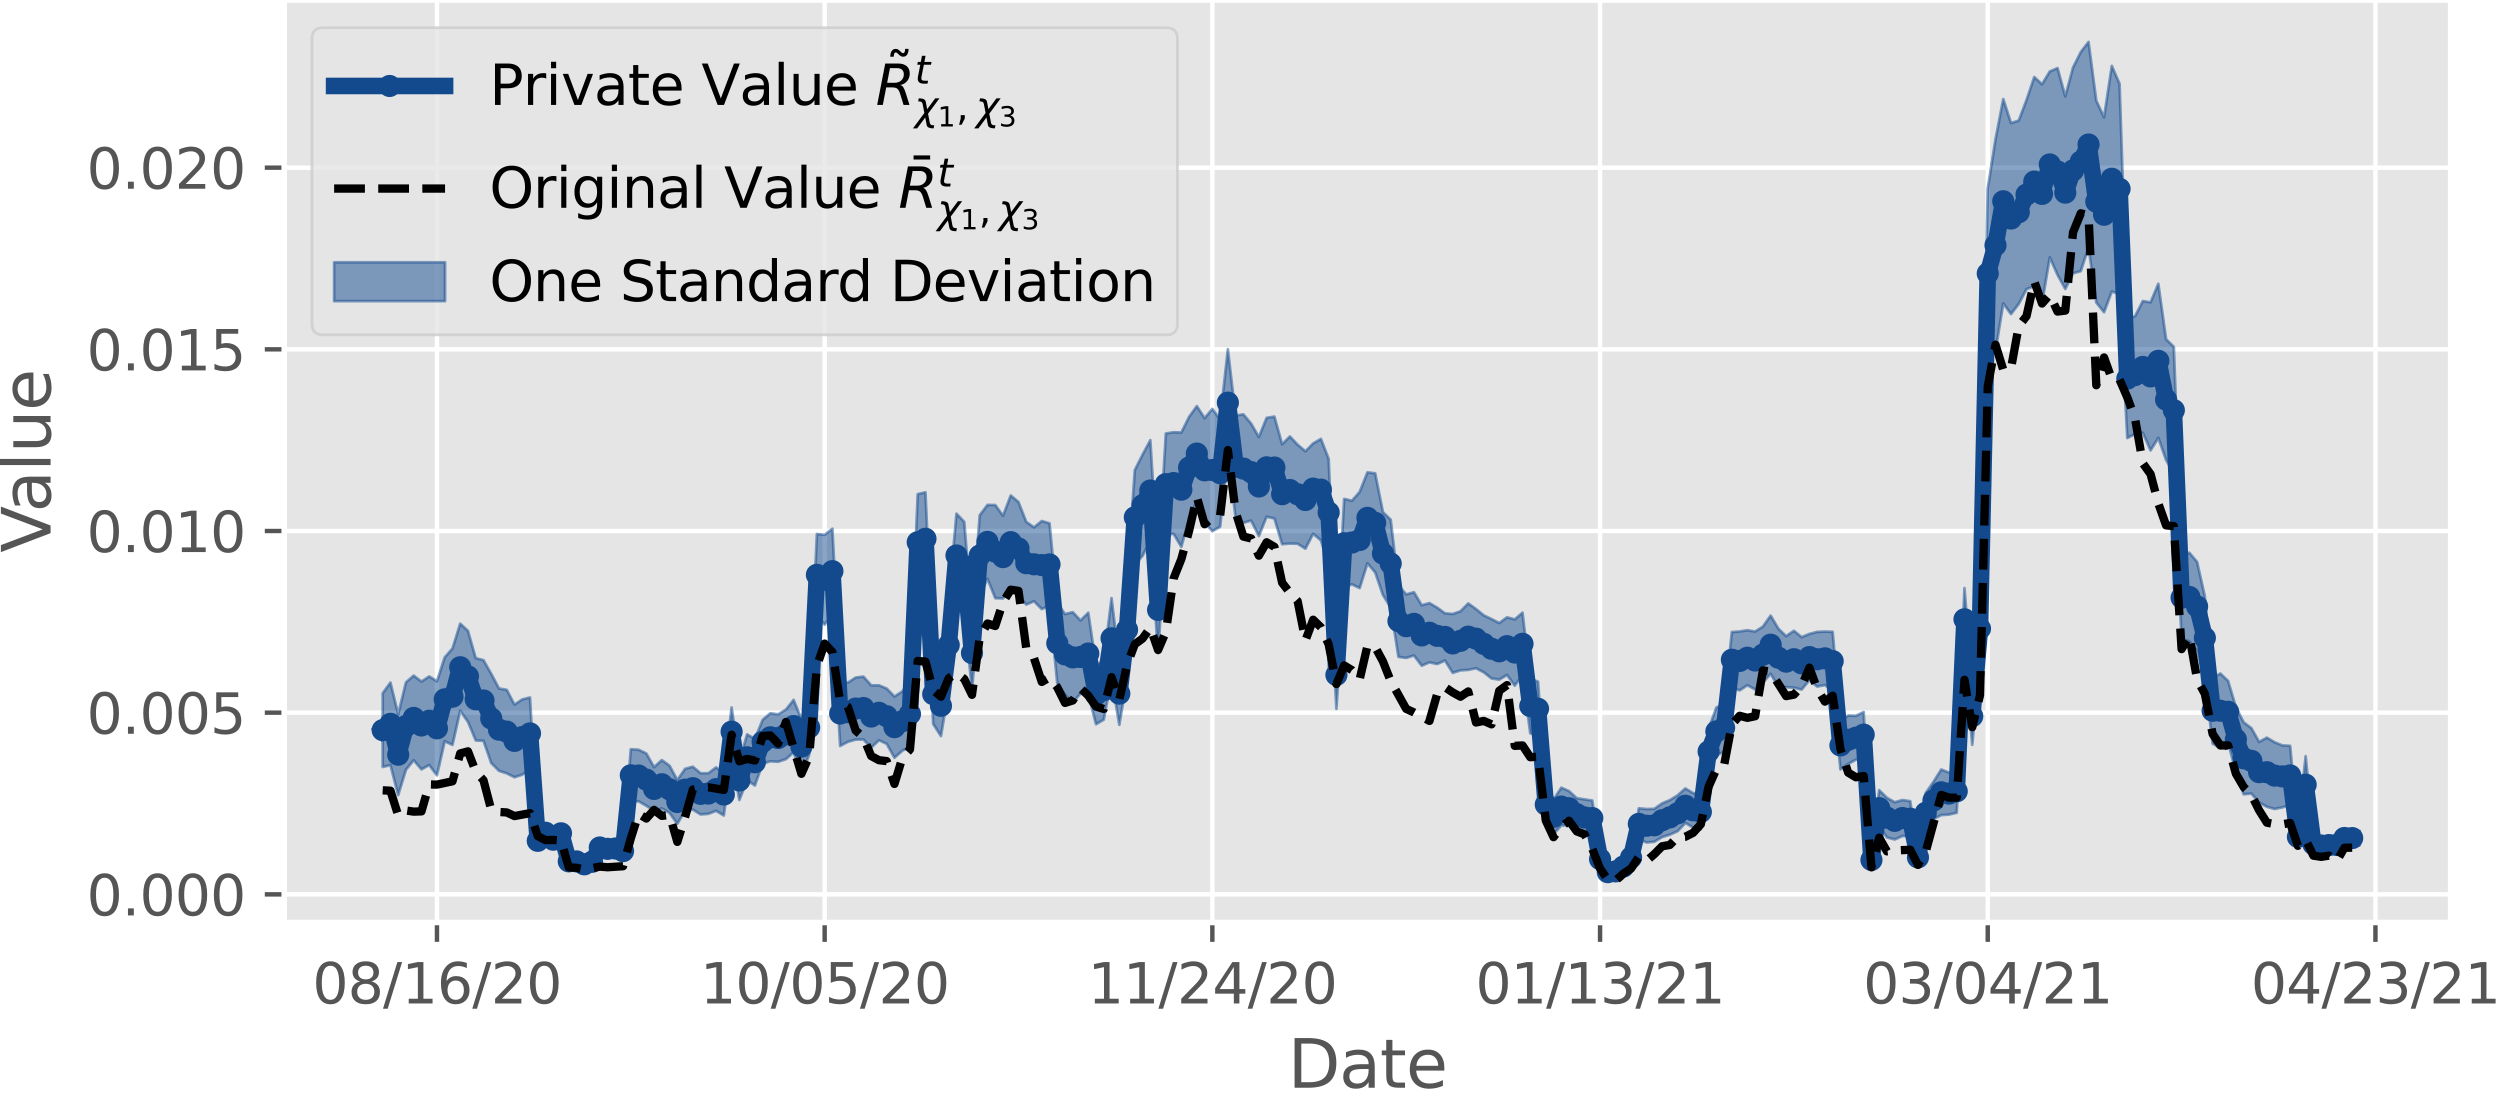 <?xml version="1.0" encoding="utf-8" standalone="no"?>
<!DOCTYPE svg PUBLIC "-//W3C//DTD SVG 1.1//EN"
  "http://www.w3.org/Graphics/SVG/1.1/DTD/svg11.dtd">
<svg xmlns:xlink="http://www.w3.org/1999/xlink" width="450.738pt" height="198.612pt" viewBox="0 0 450.738 198.612" xmlns="http://www.w3.org/2000/svg" version="1.1">
 <defs>
  <style type="text/css">*{stroke-linejoin: round; stroke-linecap: butt}</style>
 </defs>
 <g id="figure_1">
  <g id="patch_1">
   <path d="M 0 198.612 
L 450.738 198.612 
L 450.738 0 
L 0 0 
z
" style="fill: #ffffff"/>
  </g>
  <g id="axes_1">
   <g id="patch_2">
    <path d="M 51.242 166.32 
L 441.842 166.32 
L 441.842 -0 
L 51.242 -0 
z
" style="fill: #e5e5e5"/>
   </g>
   <g id="matplotlib.axis_1">
    <g id="xtick_1">
     <g id="line2d_1">
      <path d="M 78.782 166.32 
L 78.782 -0 
" clip-path="url(#p593c186afe)" style="fill: none; stroke: #ffffff; stroke-width: 0.8; stroke-linecap: square"/>
     </g>
     <g id="line2d_2">
      <defs>
       <path id="m0ad98d73fc" d="M 0 0 
L 0 3.5 
" style="stroke: #555555; stroke-width: 0.8"/>
      </defs>
      <g>
       <use xlink:href="#m0ad98d73fc" x="78.782" y="166.32" style="fill: #555555; stroke: #555555; stroke-width: 0.8"/>
      </g>
     </g>
     <g id="text_1">
      <!-- 08/16/20 -->
      <g style="fill: #555555" transform="translate(56.326 180.918) scale(0.1 -0.1)">
       <defs>
        <path id="DejaVuSans-30" d="M 2034 4250 
Q 1547 4250 1301 3770 
Q 1056 3291 1056 2328 
Q 1056 1369 1301 889 
Q 1547 409 2034 409 
Q 2525 409 2770 889 
Q 3016 1369 3016 2328 
Q 3016 3291 2770 3770 
Q 2525 4250 2034 4250 
z
M 2034 4750 
Q 2819 4750 3233 4129 
Q 3647 3509 3647 2328 
Q 3647 1150 3233 529 
Q 2819 -91 2034 -91 
Q 1250 -91 836 529 
Q 422 1150 422 2328 
Q 422 3509 836 4129 
Q 1250 4750 2034 4750 
z
" transform="scale(0.016)"/>
        <path id="DejaVuSans-38" d="M 2034 2216 
Q 1584 2216 1326 1975 
Q 1069 1734 1069 1313 
Q 1069 891 1326 650 
Q 1584 409 2034 409 
Q 2484 409 2743 651 
Q 3003 894 3003 1313 
Q 3003 1734 2745 1975 
Q 2488 2216 2034 2216 
z
M 1403 2484 
Q 997 2584 770 2862 
Q 544 3141 544 3541 
Q 544 4100 942 4425 
Q 1341 4750 2034 4750 
Q 2731 4750 3128 4425 
Q 3525 4100 3525 3541 
Q 3525 3141 3298 2862 
Q 3072 2584 2669 2484 
Q 3125 2378 3379 2068 
Q 3634 1759 3634 1313 
Q 3634 634 3220 271 
Q 2806 -91 2034 -91 
Q 1263 -91 848 271 
Q 434 634 434 1313 
Q 434 1759 690 2068 
Q 947 2378 1403 2484 
z
M 1172 3481 
Q 1172 3119 1398 2916 
Q 1625 2713 2034 2713 
Q 2441 2713 2670 2916 
Q 2900 3119 2900 3481 
Q 2900 3844 2670 4047 
Q 2441 4250 2034 4250 
Q 1625 4250 1398 4047 
Q 1172 3844 1172 3481 
z
" transform="scale(0.016)"/>
        <path id="DejaVuSans-2f" d="M 1625 4666 
L 2156 4666 
L 531 -594 
L 0 -594 
L 1625 4666 
z
" transform="scale(0.016)"/>
        <path id="DejaVuSans-31" d="M 794 531 
L 1825 531 
L 1825 4091 
L 703 3866 
L 703 4441 
L 1819 4666 
L 2450 4666 
L 2450 531 
L 3481 531 
L 3481 0 
L 794 0 
L 794 531 
z
" transform="scale(0.016)"/>
        <path id="DejaVuSans-36" d="M 2113 2584 
Q 1688 2584 1439 2293 
Q 1191 2003 1191 1497 
Q 1191 994 1439 701 
Q 1688 409 2113 409 
Q 2538 409 2786 701 
Q 3034 994 3034 1497 
Q 3034 2003 2786 2293 
Q 2538 2584 2113 2584 
z
M 3366 4563 
L 3366 3988 
Q 3128 4100 2886 4159 
Q 2644 4219 2406 4219 
Q 1781 4219 1451 3797 
Q 1122 3375 1075 2522 
Q 1259 2794 1537 2939 
Q 1816 3084 2150 3084 
Q 2853 3084 3261 2657 
Q 3669 2231 3669 1497 
Q 3669 778 3244 343 
Q 2819 -91 2113 -91 
Q 1303 -91 875 529 
Q 447 1150 447 2328 
Q 447 3434 972 4092 
Q 1497 4750 2381 4750 
Q 2619 4750 2861 4703 
Q 3103 4656 3366 4563 
z
" transform="scale(0.016)"/>
        <path id="DejaVuSans-32" d="M 1228 531 
L 3431 531 
L 3431 0 
L 469 0 
L 469 531 
Q 828 903 1448 1529 
Q 2069 2156 2228 2338 
Q 2531 2678 2651 2914 
Q 2772 3150 2772 3378 
Q 2772 3750 2511 3984 
Q 2250 4219 1831 4219 
Q 1534 4219 1204 4116 
Q 875 4013 500 3803 
L 500 4441 
Q 881 4594 1212 4672 
Q 1544 4750 1819 4750 
Q 2544 4750 2975 4387 
Q 3406 4025 3406 3419 
Q 3406 3131 3298 2873 
Q 3191 2616 2906 2266 
Q 2828 2175 2409 1742 
Q 1991 1309 1228 531 
z
" transform="scale(0.016)"/>
       </defs>
       <use xlink:href="#DejaVuSans-30"/>
       <use xlink:href="#DejaVuSans-38" x="63.623"/>
       <use xlink:href="#DejaVuSans-2f" x="127.246"/>
       <use xlink:href="#DejaVuSans-31" x="160.938"/>
       <use xlink:href="#DejaVuSans-36" x="224.561"/>
       <use xlink:href="#DejaVuSans-2f" x="288.184"/>
       <use xlink:href="#DejaVuSans-32" x="321.875"/>
       <use xlink:href="#DejaVuSans-30" x="385.498"/>
      </g>
     </g>
    </g>
    <g id="xtick_2">
     <g id="line2d_3">
      <path d="M 148.682 166.32 
L 148.682 -0 
" clip-path="url(#p593c186afe)" style="fill: none; stroke: #ffffff; stroke-width: 0.8; stroke-linecap: square"/>
     </g>
     <g id="line2d_4">
      <g>
       <use xlink:href="#m0ad98d73fc" x="148.682" y="166.32" style="fill: #555555; stroke: #555555; stroke-width: 0.8"/>
      </g>
     </g>
     <g id="text_2">
      <!-- 10/05/20 -->
      <g style="fill: #555555" transform="translate(126.226 180.918) scale(0.1 -0.1)">
       <defs>
        <path id="DejaVuSans-35" d="M 691 4666 
L 3169 4666 
L 3169 4134 
L 1269 4134 
L 1269 2991 
Q 1406 3038 1543 3061 
Q 1681 3084 1819 3084 
Q 2600 3084 3056 2656 
Q 3513 2228 3513 1497 
Q 3513 744 3044 326 
Q 2575 -91 1722 -91 
Q 1428 -91 1123 -41 
Q 819 9 494 109 
L 494 744 
Q 775 591 1075 516 
Q 1375 441 1709 441 
Q 2250 441 2565 725 
Q 2881 1009 2881 1497 
Q 2881 1984 2565 2268 
Q 2250 2553 1709 2553 
Q 1456 2553 1204 2497 
Q 953 2441 691 2322 
L 691 4666 
z
" transform="scale(0.016)"/>
       </defs>
       <use xlink:href="#DejaVuSans-31"/>
       <use xlink:href="#DejaVuSans-30" x="63.623"/>
       <use xlink:href="#DejaVuSans-2f" x="127.246"/>
       <use xlink:href="#DejaVuSans-30" x="160.938"/>
       <use xlink:href="#DejaVuSans-35" x="224.561"/>
       <use xlink:href="#DejaVuSans-2f" x="288.184"/>
       <use xlink:href="#DejaVuSans-32" x="321.875"/>
       <use xlink:href="#DejaVuSans-30" x="385.498"/>
      </g>
     </g>
    </g>
    <g id="xtick_3">
     <g id="line2d_5">
      <path d="M 218.582 166.32 
L 218.582 -0 
" clip-path="url(#p593c186afe)" style="fill: none; stroke: #ffffff; stroke-width: 0.8; stroke-linecap: square"/>
     </g>
     <g id="line2d_6">
      <g>
       <use xlink:href="#m0ad98d73fc" x="218.582" y="166.32" style="fill: #555555; stroke: #555555; stroke-width: 0.8"/>
      </g>
     </g>
     <g id="text_3">
      <!-- 11/24/20 -->
      <g style="fill: #555555" transform="translate(196.126 180.918) scale(0.1 -0.1)">
       <defs>
        <path id="DejaVuSans-34" d="M 2419 4116 
L 825 1625 
L 2419 1625 
L 2419 4116 
z
M 2253 4666 
L 3047 4666 
L 3047 1625 
L 3713 1625 
L 3713 1100 
L 3047 1100 
L 3047 0 
L 2419 0 
L 2419 1100 
L 313 1100 
L 313 1709 
L 2253 4666 
z
" transform="scale(0.016)"/>
       </defs>
       <use xlink:href="#DejaVuSans-31"/>
       <use xlink:href="#DejaVuSans-31" x="63.623"/>
       <use xlink:href="#DejaVuSans-2f" x="127.246"/>
       <use xlink:href="#DejaVuSans-32" x="160.938"/>
       <use xlink:href="#DejaVuSans-34" x="224.561"/>
       <use xlink:href="#DejaVuSans-2f" x="288.184"/>
       <use xlink:href="#DejaVuSans-32" x="321.875"/>
       <use xlink:href="#DejaVuSans-30" x="385.498"/>
      </g>
     </g>
    </g>
    <g id="xtick_4">
     <g id="line2d_7">
      <path d="M 288.482 166.32 
L 288.482 -0 
" clip-path="url(#p593c186afe)" style="fill: none; stroke: #ffffff; stroke-width: 0.8; stroke-linecap: square"/>
     </g>
     <g id="line2d_8">
      <g>
       <use xlink:href="#m0ad98d73fc" x="288.482" y="166.32" style="fill: #555555; stroke: #555555; stroke-width: 0.8"/>
      </g>
     </g>
     <g id="text_4">
      <!-- 01/13/21 -->
      <g style="fill: #555555" transform="translate(266.025 180.918) scale(0.1 -0.1)">
       <defs>
        <path id="DejaVuSans-33" d="M 2597 2516 
Q 3050 2419 3304 2112 
Q 3559 1806 3559 1356 
Q 3559 666 3084 287 
Q 2609 -91 1734 -91 
Q 1441 -91 1130 -33 
Q 819 25 488 141 
L 488 750 
Q 750 597 1062 519 
Q 1375 441 1716 441 
Q 2309 441 2620 675 
Q 2931 909 2931 1356 
Q 2931 1769 2642 2001 
Q 2353 2234 1838 2234 
L 1294 2234 
L 1294 2753 
L 1863 2753 
Q 2328 2753 2575 2939 
Q 2822 3125 2822 3475 
Q 2822 3834 2567 4026 
Q 2313 4219 1838 4219 
Q 1578 4219 1281 4162 
Q 984 4106 628 3988 
L 628 4550 
Q 988 4650 1302 4700 
Q 1616 4750 1894 4750 
Q 2613 4750 3031 4423 
Q 3450 4097 3450 3541 
Q 3450 3153 3228 2886 
Q 3006 2619 2597 2516 
z
" transform="scale(0.016)"/>
       </defs>
       <use xlink:href="#DejaVuSans-30"/>
       <use xlink:href="#DejaVuSans-31" x="63.623"/>
       <use xlink:href="#DejaVuSans-2f" x="127.246"/>
       <use xlink:href="#DejaVuSans-31" x="160.938"/>
       <use xlink:href="#DejaVuSans-33" x="224.561"/>
       <use xlink:href="#DejaVuSans-2f" x="288.184"/>
       <use xlink:href="#DejaVuSans-32" x="321.875"/>
       <use xlink:href="#DejaVuSans-31" x="385.498"/>
      </g>
     </g>
    </g>
    <g id="xtick_5">
     <g id="line2d_9">
      <path d="M 358.382 166.32 
L 358.382 -0 
" clip-path="url(#p593c186afe)" style="fill: none; stroke: #ffffff; stroke-width: 0.8; stroke-linecap: square"/>
     </g>
     <g id="line2d_10">
      <g>
       <use xlink:href="#m0ad98d73fc" x="358.382" y="166.32" style="fill: #555555; stroke: #555555; stroke-width: 0.8"/>
      </g>
     </g>
     <g id="text_5">
      <!-- 03/04/21 -->
      <g style="fill: #555555" transform="translate(335.925 180.918) scale(0.1 -0.1)">
       <use xlink:href="#DejaVuSans-30"/>
       <use xlink:href="#DejaVuSans-33" x="63.623"/>
       <use xlink:href="#DejaVuSans-2f" x="127.246"/>
       <use xlink:href="#DejaVuSans-30" x="160.938"/>
       <use xlink:href="#DejaVuSans-34" x="224.561"/>
       <use xlink:href="#DejaVuSans-2f" x="288.184"/>
       <use xlink:href="#DejaVuSans-32" x="321.875"/>
       <use xlink:href="#DejaVuSans-31" x="385.498"/>
      </g>
     </g>
    </g>
    <g id="xtick_6">
     <g id="line2d_11">
      <path d="M 428.281 166.32 
L 428.281 -0 
" clip-path="url(#p593c186afe)" style="fill: none; stroke: #ffffff; stroke-width: 0.8; stroke-linecap: square"/>
     </g>
     <g id="line2d_12">
      <g>
       <use xlink:href="#m0ad98d73fc" x="428.281" y="166.32" style="fill: #555555; stroke: #555555; stroke-width: 0.8"/>
      </g>
     </g>
     <g id="text_6">
      <!-- 04/23/21 -->
      <g style="fill: #555555" transform="translate(405.825 180.918) scale(0.1 -0.1)">
       <use xlink:href="#DejaVuSans-30"/>
       <use xlink:href="#DejaVuSans-34" x="63.623"/>
       <use xlink:href="#DejaVuSans-2f" x="127.246"/>
       <use xlink:href="#DejaVuSans-32" x="160.938"/>
       <use xlink:href="#DejaVuSans-33" x="224.561"/>
       <use xlink:href="#DejaVuSans-2f" x="288.184"/>
       <use xlink:href="#DejaVuSans-32" x="321.875"/>
       <use xlink:href="#DejaVuSans-31" x="385.498"/>
      </g>
     </g>
    </g>
    <g id="text_7">
     <!-- Date -->
     <g style="fill: #555555" transform="translate(232.201 196.116) scale(0.12 -0.12)">
      <defs>
       <path id="DejaVuSans-44" d="M 1259 4147 
L 1259 519 
L 2022 519 
Q 2988 519 3436 956 
Q 3884 1394 3884 2338 
Q 3884 3275 3436 3711 
Q 2988 4147 2022 4147 
L 1259 4147 
z
M 628 4666 
L 1925 4666 
Q 3281 4666 3915 4102 
Q 4550 3538 4550 2338 
Q 4550 1131 3912 565 
Q 3275 0 1925 0 
L 628 0 
L 628 4666 
z
" transform="scale(0.016)"/>
       <path id="DejaVuSans-61" d="M 2194 1759 
Q 1497 1759 1228 1600 
Q 959 1441 959 1056 
Q 959 750 1161 570 
Q 1363 391 1709 391 
Q 2188 391 2477 730 
Q 2766 1069 2766 1631 
L 2766 1759 
L 2194 1759 
z
M 3341 1997 
L 3341 0 
L 2766 0 
L 2766 531 
Q 2569 213 2275 61 
Q 1981 -91 1556 -91 
Q 1019 -91 701 211 
Q 384 513 384 1019 
Q 384 1609 779 1909 
Q 1175 2209 1959 2209 
L 2766 2209 
L 2766 2266 
Q 2766 2663 2505 2880 
Q 2244 3097 1772 3097 
Q 1472 3097 1187 3025 
Q 903 2953 641 2809 
L 641 3341 
Q 956 3463 1253 3523 
Q 1550 3584 1831 3584 
Q 2591 3584 2966 3190 
Q 3341 2797 3341 1997 
z
" transform="scale(0.016)"/>
       <path id="DejaVuSans-74" d="M 1172 4494 
L 1172 3500 
L 2356 3500 
L 2356 3053 
L 1172 3053 
L 1172 1153 
Q 1172 725 1289 603 
Q 1406 481 1766 481 
L 2356 481 
L 2356 0 
L 1766 0 
Q 1100 0 847 248 
Q 594 497 594 1153 
L 594 3053 
L 172 3053 
L 172 3500 
L 594 3500 
L 594 4494 
L 1172 4494 
z
" transform="scale(0.016)"/>
       <path id="DejaVuSans-65" d="M 3597 1894 
L 3597 1613 
L 953 1613 
Q 991 1019 1311 708 
Q 1631 397 2203 397 
Q 2534 397 2845 478 
Q 3156 559 3463 722 
L 3463 178 
Q 3153 47 2828 -22 
Q 2503 -91 2169 -91 
Q 1331 -91 842 396 
Q 353 884 353 1716 
Q 353 2575 817 3079 
Q 1281 3584 2069 3584 
Q 2775 3584 3186 3129 
Q 3597 2675 3597 1894 
z
M 3022 2063 
Q 3016 2534 2758 2815 
Q 2500 3097 2075 3097 
Q 1594 3097 1305 2825 
Q 1016 2553 972 2059 
L 3022 2063 
z
" transform="scale(0.016)"/>
      </defs>
      <use xlink:href="#DejaVuSans-44"/>
      <use xlink:href="#DejaVuSans-61" x="77.002"/>
      <use xlink:href="#DejaVuSans-74" x="138.281"/>
      <use xlink:href="#DejaVuSans-65" x="177.49"/>
     </g>
    </g>
   </g>
   <g id="matplotlib.axis_2">
    <g id="ytick_1">
     <g id="line2d_13">
      <path d="M 51.242 161.247 
L 441.842 161.247 
" clip-path="url(#p593c186afe)" style="fill: none; stroke: #ffffff; stroke-width: 0.8; stroke-linecap: square"/>
     </g>
     <g id="line2d_14">
      <defs>
       <path id="m7791b20f93" d="M 0 0 
L -3.5 0 
" style="stroke: #555555; stroke-width: 0.8"/>
      </defs>
      <g>
       <use xlink:href="#m7791b20f93" x="51.242" y="161.247" style="fill: #555555; stroke: #555555; stroke-width: 0.8"/>
      </g>
     </g>
     <g id="text_8">
      <!-- 0.000 -->
      <g style="fill: #555555" transform="translate(15.614 165.046) scale(0.1 -0.1)">
       <defs>
        <path id="DejaVuSans-2e" d="M 684 794 
L 1344 794 
L 1344 0 
L 684 0 
L 684 794 
z
" transform="scale(0.016)"/>
       </defs>
       <use xlink:href="#DejaVuSans-30"/>
       <use xlink:href="#DejaVuSans-2e" x="63.623"/>
       <use xlink:href="#DejaVuSans-30" x="95.41"/>
       <use xlink:href="#DejaVuSans-30" x="159.033"/>
       <use xlink:href="#DejaVuSans-30" x="222.656"/>
      </g>
     </g>
    </g>
    <g id="ytick_2">
     <g id="line2d_15">
      <path d="M 51.242 128.492 
L 441.842 128.492 
" clip-path="url(#p593c186afe)" style="fill: none; stroke: #ffffff; stroke-width: 0.8; stroke-linecap: square"/>
     </g>
     <g id="line2d_16">
      <g>
       <use xlink:href="#m7791b20f93" x="51.242" y="128.492" style="fill: #555555; stroke: #555555; stroke-width: 0.8"/>
      </g>
     </g>
     <g id="text_9">
      <!-- 0.005 -->
      <g style="fill: #555555" transform="translate(15.614 132.292) scale(0.1 -0.1)">
       <use xlink:href="#DejaVuSans-30"/>
       <use xlink:href="#DejaVuSans-2e" x="63.623"/>
       <use xlink:href="#DejaVuSans-30" x="95.41"/>
       <use xlink:href="#DejaVuSans-30" x="159.033"/>
       <use xlink:href="#DejaVuSans-35" x="222.656"/>
      </g>
     </g>
    </g>
    <g id="ytick_3">
     <g id="line2d_17">
      <path d="M 51.242 95.738 
L 441.842 95.738 
" clip-path="url(#p593c186afe)" style="fill: none; stroke: #ffffff; stroke-width: 0.8; stroke-linecap: square"/>
     </g>
     <g id="line2d_18">
      <g>
       <use xlink:href="#m7791b20f93" x="51.242" y="95.738" style="fill: #555555; stroke: #555555; stroke-width: 0.8"/>
      </g>
     </g>
     <g id="text_10">
      <!-- 0.010 -->
      <g style="fill: #555555" transform="translate(15.614 99.537) scale(0.1 -0.1)">
       <use xlink:href="#DejaVuSans-30"/>
       <use xlink:href="#DejaVuSans-2e" x="63.623"/>
       <use xlink:href="#DejaVuSans-30" x="95.41"/>
       <use xlink:href="#DejaVuSans-31" x="159.033"/>
       <use xlink:href="#DejaVuSans-30" x="222.656"/>
      </g>
     </g>
    </g>
    <g id="ytick_4">
     <g id="line2d_19">
      <path d="M 51.242 62.983 
L 441.842 62.983 
" clip-path="url(#p593c186afe)" style="fill: none; stroke: #ffffff; stroke-width: 0.8; stroke-linecap: square"/>
     </g>
     <g id="line2d_20">
      <g>
       <use xlink:href="#m7791b20f93" x="51.242" y="62.983" style="fill: #555555; stroke: #555555; stroke-width: 0.8"/>
      </g>
     </g>
     <g id="text_11">
      <!-- 0.015 -->
      <g style="fill: #555555" transform="translate(15.614 66.782) scale(0.1 -0.1)">
       <use xlink:href="#DejaVuSans-30"/>
       <use xlink:href="#DejaVuSans-2e" x="63.623"/>
       <use xlink:href="#DejaVuSans-30" x="95.41"/>
       <use xlink:href="#DejaVuSans-31" x="159.033"/>
       <use xlink:href="#DejaVuSans-35" x="222.656"/>
      </g>
     </g>
    </g>
    <g id="ytick_5">
     <g id="line2d_21">
      <path d="M 51.242 30.229 
L 441.842 30.229 
" clip-path="url(#p593c186afe)" style="fill: none; stroke: #ffffff; stroke-width: 0.8; stroke-linecap: square"/>
     </g>
     <g id="line2d_22">
      <g>
       <use xlink:href="#m7791b20f93" x="51.242" y="30.229" style="fill: #555555; stroke: #555555; stroke-width: 0.8"/>
      </g>
     </g>
     <g id="text_12">
      <!-- 0.020 -->
      <g style="fill: #555555" transform="translate(15.614 34.028) scale(0.1 -0.1)">
       <use xlink:href="#DejaVuSans-30"/>
       <use xlink:href="#DejaVuSans-2e" x="63.623"/>
       <use xlink:href="#DejaVuSans-30" x="95.41"/>
       <use xlink:href="#DejaVuSans-32" x="159.033"/>
       <use xlink:href="#DejaVuSans-30" x="222.656"/>
      </g>
     </g>
    </g>
    <g id="text_13">
     <!-- Value -->
     <g style="fill: #555555" transform="translate(9.118 99.638) rotate(-90) scale(0.12 -0.12)">
      <defs>
       <path id="DejaVuSans-56" d="M 1831 0 
L 50 4666 
L 709 4666 
L 2188 738 
L 3669 4666 
L 4325 4666 
L 2547 0 
L 1831 0 
z
" transform="scale(0.016)"/>
       <path id="DejaVuSans-6c" d="M 603 4863 
L 1178 4863 
L 1178 0 
L 603 0 
L 603 4863 
z
" transform="scale(0.016)"/>
       <path id="DejaVuSans-75" d="M 544 1381 
L 544 3500 
L 1119 3500 
L 1119 1403 
Q 1119 906 1312 657 
Q 1506 409 1894 409 
Q 2359 409 2629 706 
Q 2900 1003 2900 1516 
L 2900 3500 
L 3475 3500 
L 3475 0 
L 2900 0 
L 2900 538 
Q 2691 219 2414 64 
Q 2138 -91 1772 -91 
Q 1169 -91 856 284 
Q 544 659 544 1381 
z
M 1991 3584 
L 1991 3584 
z
" transform="scale(0.016)"/>
      </defs>
      <use xlink:href="#DejaVuSans-56"/>
      <use xlink:href="#DejaVuSans-61" x="60.658"/>
      <use xlink:href="#DejaVuSans-6c" x="121.938"/>
      <use xlink:href="#DejaVuSans-75" x="149.721"/>
      <use xlink:href="#DejaVuSans-65" x="213.1"/>
     </g>
    </g>
   </g>
   <g id="PolyCollection_1">
    <defs>
     <path id="mbb474ee120" d="M 68.996 -60.326 
L 68.996 -73.619 
L 70.394 -75.552 
L 71.792 -69.823 
L 73.19 -75.583 
L 74.588 -76.807 
L 75.986 -75.73 
L 77.384 -76.659 
L 78.782 -75.782 
L 80.18 -80.089 
L 81.578 -81.689 
L 82.976 -86.168 
L 84.374 -84.868 
L 85.772 -79.956 
L 87.17 -79.582 
L 88.568 -77.123 
L 89.966 -74.485 
L 91.364 -74.236 
L 92.762 -71.583 
L 94.16 -72.507 
L 95.558 -72.861 
L 96.956 -48.115 
L 98.354 -49.759 
L 99.752 -48.314 
L 101.15 -49.672 
L 102.548 -44.252 
L 103.946 -44.184 
L 105.344 -43.746 
L 106.742 -44.18 
L 108.14 -46.843 
L 109.538 -46.656 
L 110.936 -46.591 
L 112.334 -46.064 
L 113.732 -63.525 
L 115.13 -63.436 
L 116.528 -62.765 
L 117.926 -60.305 
L 119.324 -61.571 
L 120.722 -60.558 
L 122.12 -57.961 
L 123.518 -60.001 
L 124.916 -60.376 
L 126.314 -59.198 
L 127.712 -59.201 
L 129.11 -60.261 
L 130.508 -59.139 
L 131.906 -71.056 
L 133.304 -61.413 
L 134.702 -66.209 
L 136.1 -65.377 
L 137.498 -68.823 
L 138.896 -70.012 
L 140.294 -69.817 
L 141.692 -70.674 
L 143.09 -72.422 
L 144.488 -68.943 
L 145.886 -72.404 
L 147.284 -102.326 
L 148.682 -102.181 
L 150.08 -103.288 
L 151.478 -75.806 
L 152.876 -75.537 
L 154.274 -76.452 
L 155.672 -76.628 
L 157.07 -75.053 
L 158.468 -75.051 
L 159.866 -74.474 
L 161.264 -73.029 
L 162.662 -73.934 
L 164.06 -75.729 
L 165.458 -109.524 
L 166.856 -109.855 
L 168.254 -78.842 
L 169.652 -76.806 
L 171.05 -90.308 
L 172.448 -105.997 
L 173.846 -104.535 
L 175.244 -87.661 
L 176.642 -105.715 
L 178.04 -107.574 
L 179.438 -107.568 
L 180.836 -105.62 
L 182.234 -109.277 
L 183.632 -108.09 
L 185.03 -104.522 
L 186.428 -103.53 
L 187.826 -104.675 
L 189.224 -104.261 
L 190.622 -89.848 
L 192.02 -87.905 
L 193.418 -88.236 
L 194.816 -86.748 
L 196.214 -88.14 
L 197.612 -78.711 
L 199.01 -79.476 
L 200.408 -90.769 
L 201.806 -79.171 
L 203.204 -93.885 
L 204.602 -113.866 
L 206 -116.635 
L 207.398 -119.25 
L 208.796 -96.436 
L 210.194 -120.452 
L 211.592 -120.68 
L 212.99 -120.629 
L 214.388 -123.451 
L 215.786 -125.389 
L 217.184 -123.215 
L 218.582 -124.884 
L 219.98 -122.967 
L 221.378 -135.637 
L 222.776 -123.683 
L 224.174 -123.91 
L 225.572 -122.232 
L 226.97 -119.821 
L 228.368 -123.272 
L 229.766 -123.505 
L 231.164 -118.521 
L 232.562 -119.917 
L 233.96 -118.429 
L 235.358 -117.248 
L 236.756 -118.659 
L 238.154 -119.481 
L 239.552 -115.88 
L 240.95 -83.036 
L 242.348 -108.658 
L 243.746 -108.33 
L 245.144 -109.924 
L 246.542 -113.446 
L 247.94 -113.276 
L 249.338 -106.277 
L 250.736 -104.914 
L 252.134 -93.091 
L 253.532 -91.441 
L 254.93 -91.838 
L 256.328 -89.5 
L 257.726 -89.877 
L 259.124 -89.054 
L 260.522 -88.032 
L 261.92 -87.913 
L 263.318 -88.399 
L 264.716 -89.815 
L 266.114 -88.808 
L 267.512 -87.67 
L 268.91 -87.003 
L 270.308 -86.28 
L 271.706 -87.315 
L 273.104 -86.943 
L 274.502 -88.149 
L 275.9 -76.23 
L 277.298 -75.713 
L 278.696 -56.629 
L 280.094 -54.433 
L 281.492 -56.6 
L 282.89 -55.972 
L 284.288 -54.696 
L 285.686 -54.49 
L 287.084 -54.274 
L 288.482 -44.603 
L 289.88 -42.056 
L 291.278 -42.181 
L 292.676 -43.087 
L 294.074 -44.879 
L 295.472 -52.875 
L 296.87 -52.744 
L 298.268 -52.784 
L 299.666 -53.765 
L 301.064 -54.356 
L 302.462 -55.215 
L 303.86 -56.457 
L 305.258 -55.616 
L 306.656 -55.364 
L 308.054 -67.186 
L 309.452 -71.039 
L 310.85 -71.721 
L 312.248 -84.663 
L 313.646 -84.759 
L 315.044 -84.981 
L 316.442 -84.745 
L 317.84 -85.634 
L 319.238 -87.619 
L 320.636 -85.264 
L 322.034 -83.917 
L 323.432 -84.888 
L 324.83 -83.738 
L 326.228 -84.32 
L 327.626 -84.682 
L 329.024 -84.742 
L 330.422 -84.698 
L 331.82 -68.544 
L 333.218 -69.595 
L 334.616 -69.559 
L 336.014 -70.233 
L 337.412 -44.503 
L 338.81 -56.151 
L 340.208 -54.765 
L 341.606 -53.975 
L 343.004 -54.362 
L 344.402 -54.164 
L 345.8 -44.89 
L 347.198 -55.643 
L 348.596 -57.64 
L 349.994 -59.869 
L 351.392 -59.315 
L 352.79 -59.827 
L 354.188 -92.586 
L 355.586 -74.637 
L 356.984 -90.767 
L 358.382 -164.636 
L 359.78 -173.483 
L 361.178 -180.751 
L 362.576 -176.429 
L 363.974 -176.876 
L 365.372 -180.579 
L 366.77 -184.722 
L 368.168 -183.409 
L 369.565 -185.724 
L 370.963 -186.332 
L 372.361 -181.233 
L 373.759 -186.447 
L 375.157 -189.227 
L 376.555 -191.052 
L 377.953 -180.45 
L 379.351 -177.468 
L 380.749 -186.73 
L 382.147 -183.504 
L 383.545 -141.062 
L 384.943 -141.61 
L 386.341 -144.337 
L 387.739 -144.092 
L 389.137 -147.453 
L 390.535 -137.448 
L 391.933 -136.074 
L 393.331 -98.391 
L 394.729 -98.956 
L 396.127 -97.297 
L 397.525 -91.073 
L 398.923 -76.389 
L 400.321 -77.177 
L 401.719 -75.842 
L 403.117 -71.143 
L 404.515 -68.386 
L 405.913 -67.333 
L 407.311 -64.852 
L 408.709 -65.618 
L 410.107 -64.787 
L 411.505 -64.214 
L 412.903 -64.146 
L 414.301 -49.015 
L 415.699 -62.272 
L 417.097 -47.709 
L 418.495 -47.404 
L 419.893 -47.386 
L 421.291 -47.345 
L 422.689 -48.937 
L 424.087 -48.851 
L 424.087 -46.17 
L 424.087 -46.17 
L 422.689 -46.117 
L 421.291 -45.198 
L 419.893 -45.119 
L 418.495 -44.944 
L 417.097 -45.112 
L 415.699 -52.012 
L 414.301 -46.429 
L 412.903 -53.465 
L 411.505 -53.046 
L 410.107 -52.762 
L 408.709 -53.157 
L 407.311 -53.928 
L 405.913 -55.538 
L 404.515 -55.405 
L 403.117 -59.445 
L 401.719 -64.722 
L 400.321 -63.757 
L 398.923 -64.537 
L 397.525 -76.135 
L 396.127 -81.253 
L 394.729 -83.017 
L 393.331 -83.301 
L 391.933 -113.237 
L 390.535 -115.681 
L 389.137 -119.66 
L 387.739 -117.404 
L 386.341 -120.576 
L 384.943 -120.367 
L 383.545 -119.634 
L 382.147 -145.635 
L 380.749 -146.039 
L 379.351 -142.321 
L 377.953 -144.057 
L 376.555 -154.062 
L 375.157 -149.729 
L 373.759 -149.329 
L 372.361 -146.518 
L 370.963 -149.053 
L 369.565 -152.204 
L 368.168 -143.896 
L 366.77 -147.02 
L 365.372 -146.481 
L 363.974 -143.822 
L 362.576 -141.991 
L 361.178 -143.9 
L 359.78 -135.3 
L 358.382 -133.961 
L 356.984 -79.783 
L 355.586 -64.325 
L 354.188 -81.328 
L 352.79 -52.065 
L 351.392 -51.749 
L 349.994 -51.65 
L 348.596 -50.961 
L 347.198 -48.484 
L 345.8 -43.157 
L 344.402 -47.842 
L 343.004 -47.882 
L 341.606 -47.255 
L 340.208 -47.622 
L 338.81 -49.659 
L 337.412 -42.636 
L 336.014 -62.086 
L 334.616 -61.65 
L 333.218 -60.881 
L 331.82 -59.886 
L 330.422 -74.137 
L 329.024 -75.088 
L 327.626 -74.826 
L 326.228 -75.974 
L 324.83 -74.287 
L 323.432 -74.63 
L 322.034 -74.723 
L 320.636 -74.789 
L 319.238 -77.129 
L 317.84 -75.533 
L 316.442 -74.302 
L 315.044 -75.07 
L 313.646 -74.135 
L 312.248 -74.66 
L 310.85 -63.098 
L 309.452 -62.432 
L 308.054 -59.06 
L 306.656 -49.102 
L 305.258 -49.426 
L 303.86 -50.233 
L 302.462 -48.739 
L 301.064 -48.129 
L 299.666 -47.684 
L 298.268 -46.839 
L 296.87 -46.721 
L 295.472 -47.257 
L 294.074 -43.138 
L 292.676 -41.66 
L 291.278 -40.828 
L 289.88 -40.668 
L 288.482 -42.835 
L 287.084 -47.968 
L 285.686 -47.957 
L 284.288 -48.931 
L 282.89 -49.812 
L 281.492 -49.777 
L 280.094 -48.261 
L 278.696 -50.482 
L 277.298 -65.932 
L 275.9 -66.399 
L 274.502 -76.922 
L 273.104 -74.988 
L 271.706 -76.915 
L 270.308 -76.079 
L 268.91 -76.292 
L 267.512 -77.398 
L 266.114 -78.127 
L 264.716 -77.834 
L 263.318 -77.747 
L 261.92 -77.297 
L 260.522 -79.523 
L 259.124 -78.887 
L 257.726 -79.186 
L 256.328 -78.593 
L 254.93 -80.433 
L 253.532 -79.984 
L 252.134 -80.185 
L 250.736 -89.1 
L 249.338 -91.332 
L 247.94 -95.411 
L 246.542 -97.048 
L 245.144 -92.585 
L 243.746 -93.265 
L 242.348 -92.676 
L 240.95 -70.814 
L 239.552 -96.554 
L 238.154 -101.184 
L 236.756 -102.372 
L 235.358 -99.682 
L 233.96 -100.572 
L 232.562 -100.611 
L 231.164 -100.494 
L 229.766 -105.132 
L 228.368 -105.439 
L 226.97 -101.973 
L 225.572 -104.753 
L 224.174 -104.355 
L 222.776 -105.271 
L 221.378 -116.399 
L 219.98 -103.633 
L 218.582 -102.853 
L 217.184 -104.42 
L 215.786 -108.278 
L 214.388 -105.162 
L 212.99 -100.017 
L 211.592 -102.366 
L 210.194 -102.201 
L 208.796 -80.857 
L 207.398 -101.098 
L 206 -98.412 
L 204.602 -96.82 
L 203.204 -76.258 
L 201.806 -67.927 
L 200.408 -76.292 
L 199.01 -68.87 
L 197.612 -68.032 
L 196.214 -73.419 
L 194.816 -73.584 
L 193.418 -71.934 
L 192.02 -73.357 
L 190.622 -75.42 
L 189.224 -89.444 
L 187.826 -88.794 
L 186.428 -90.21 
L 185.03 -89.614 
L 183.632 -91.347 
L 182.234 -92.445 
L 180.836 -90.713 
L 179.438 -90.768 
L 178.04 -94.257 
L 176.642 -91.185 
L 175.244 -74.073 
L 173.846 -88.596 
L 172.448 -90.928 
L 171.05 -74.333 
L 169.652 -65.898 
L 168.254 -68.078 
L 166.856 -93.097 
L 165.458 -92.17 
L 164.06 -64.028 
L 162.662 -63.229 
L 161.264 -61.99 
L 159.866 -64.501 
L 158.468 -65.148 
L 157.07 -63.794 
L 155.672 -65.286 
L 154.274 -65.262 
L 152.876 -64.865 
L 151.478 -64.117 
L 150.08 -87.988 
L 148.682 -85.989 
L 147.284 -87.624 
L 145.886 -62.486 
L 144.488 -59.049 
L 143.09 -62.992 
L 141.692 -61.74 
L 140.294 -61.266 
L 138.896 -61.352 
L 137.498 -60.912 
L 136.1 -56.991 
L 134.702 -57.941 
L 133.304 -54.372 
L 131.906 -62.326 
L 130.508 -51.582 
L 129.11 -52.414 
L 127.712 -51.877 
L 126.314 -51.768 
L 124.916 -52.65 
L 123.518 -52.478 
L 122.12 -50.067 
L 120.722 -52.033 
L 119.324 -52.857 
L 117.926 -52.433 
L 116.528 -53.343 
L 115.13 -54.141 
L 113.732 -54.128 
L 112.334 -44.248 
L 110.936 -44.672 
L 109.538 -44.479 
L 108.14 -44.787 
L 106.742 -42.286 
L 105.344 -41.815 
L 103.946 -42.425 
L 102.548 -42.378 
L 101.15 -47.071 
L 99.752 -46.12 
L 98.354 -47.194 
L 96.956 -45.911 
L 95.558 -59.912 
L 94.16 -58.943 
L 92.762 -58.475 
L 91.364 -59.178 
L 89.966 -59.63 
L 88.568 -61.036 
L 87.17 -65.052 
L 85.772 -65.116 
L 84.374 -68.465 
L 82.976 -70.454 
L 81.578 -64.312 
L 80.18 -64.958 
L 78.782 -58.812 
L 77.384 -60.674 
L 75.986 -59.898 
L 74.588 -61.543 
L 73.19 -59.824 
L 71.792 -55.262 
L 70.394 -60.667 
L 68.996 -60.326 
z
" style="stroke: #134a8e; stroke-opacity: 0.5; stroke-width: 0.5"/>
    </defs>
    <g clip-path="url(#p593c186afe)">
     <use xlink:href="#mbb474ee120" x="0" y="198.612" style="fill: #134a8e; fill-opacity: 0.5; stroke: #134a8e; stroke-opacity: 0.5; stroke-width: 0.5"/>
    </g>
   </g>
   <g id="line2d_23">
    <path d="M 68.996 131.64 
L 70.394 130.502 
L 71.792 136.07 
L 73.19 130.908 
L 74.588 129.437 
L 75.986 130.798 
L 77.384 129.945 
L 78.782 131.315 
L 80.18 126.088 
L 81.578 125.611 
L 82.976 120.301 
L 84.374 121.946 
L 85.772 126.076 
L 87.17 126.295 
L 88.568 129.533 
L 89.966 131.554 
L 91.364 131.905 
L 92.762 133.583 
L 95.558 132.225 
L 96.956 151.599 
L 98.354 150.135 
L 99.752 151.395 
L 101.15 150.24 
L 102.548 155.297 
L 103.946 155.307 
L 105.344 155.831 
L 106.742 155.379 
L 108.14 152.797 
L 109.538 153.044 
L 110.936 152.98 
L 112.334 153.456 
L 113.732 139.785 
L 115.13 139.823 
L 116.528 140.558 
L 117.926 142.243 
L 119.324 141.398 
L 120.722 142.317 
L 122.12 144.598 
L 123.518 142.372 
L 124.916 142.099 
L 126.314 143.129 
L 127.712 143.073 
L 129.11 142.274 
L 130.508 143.251 
L 131.906 131.921 
L 133.304 140.719 
L 134.702 136.537 
L 136.1 137.428 
L 137.498 133.744 
L 138.896 132.93 
L 140.294 133.07 
L 141.692 132.405 
L 143.09 130.905 
L 144.488 134.616 
L 145.886 131.167 
L 147.284 103.637 
L 148.682 104.527 
L 150.08 102.974 
L 151.478 128.65 
L 152.876 128.411 
L 154.274 127.755 
L 155.672 127.655 
L 157.07 129.188 
L 158.468 128.512 
L 159.866 129.124 
L 161.264 131.102 
L 162.662 130.031 
L 164.06 128.733 
L 165.458 97.765 
L 166.856 97.136 
L 168.254 125.152 
L 169.652 127.26 
L 171.05 116.291 
L 172.448 100.149 
L 173.846 102.046 
L 175.244 117.745 
L 176.642 100.162 
L 178.04 97.696 
L 179.438 99.444 
L 180.836 100.445 
L 182.234 97.751 
L 183.632 98.893 
L 185.03 101.544 
L 187.826 101.877 
L 189.224 101.76 
L 190.622 115.977 
L 192.02 117.981 
L 193.418 118.527 
L 194.816 118.445 
L 196.214 117.832 
L 197.612 125.241 
L 199.01 124.439 
L 200.408 115.082 
L 201.806 125.063 
L 203.204 113.541 
L 204.602 93.269 
L 206 91.088 
L 207.398 88.438 
L 208.796 109.966 
L 210.194 87.285 
L 211.592 87.089 
L 212.99 88.289 
L 214.388 84.305 
L 215.786 81.778 
L 217.184 84.795 
L 218.582 84.743 
L 219.98 85.312 
L 221.378 72.594 
L 222.776 84.134 
L 224.174 84.48 
L 225.572 85.119 
L 226.97 87.715 
L 228.368 84.256 
L 229.766 84.294 
L 231.164 89.104 
L 232.562 88.348 
L 233.96 89.111 
L 235.358 90.147 
L 236.756 88.097 
L 238.154 88.28 
L 239.552 92.395 
L 240.95 121.687 
L 242.348 97.945 
L 243.746 97.815 
L 245.144 97.357 
L 246.542 93.365 
L 247.94 94.268 
L 249.338 99.807 
L 250.736 101.605 
L 252.134 111.974 
L 253.532 112.899 
L 254.93 112.477 
L 256.328 114.565 
L 257.726 114.08 
L 259.124 114.641 
L 260.522 114.835 
L 261.92 116.007 
L 263.318 115.539 
L 264.716 114.787 
L 266.114 115.144 
L 268.91 116.964 
L 270.308 117.433 
L 271.706 116.497 
L 273.104 117.646 
L 274.502 116.076 
L 275.9 127.298 
L 277.298 127.789 
L 278.696 145.056 
L 280.094 147.265 
L 281.492 145.423 
L 282.89 145.72 
L 284.288 146.799 
L 285.686 147.388 
L 287.084 147.491 
L 288.482 154.893 
L 289.88 157.25 
L 291.278 157.107 
L 292.676 156.238 
L 294.074 154.603 
L 295.472 148.546 
L 296.87 148.879 
L 298.268 148.8 
L 299.666 147.888 
L 301.064 147.369 
L 302.462 146.635 
L 303.86 145.267 
L 305.258 146.09 
L 306.656 146.379 
L 308.054 135.489 
L 309.452 131.876 
L 310.85 131.202 
L 312.248 118.95 
L 313.646 119.165 
L 315.044 118.586 
L 316.442 119.088 
L 317.84 118.028 
L 319.238 116.238 
L 320.636 118.585 
L 322.034 119.292 
L 323.432 118.853 
L 324.83 119.599 
L 326.228 118.465 
L 327.626 118.858 
L 329.024 118.697 
L 330.422 119.195 
L 331.82 134.397 
L 333.218 133.374 
L 334.616 133.007 
L 336.014 132.452 
L 337.412 155.043 
L 338.81 145.707 
L 340.208 147.418 
L 341.606 147.997 
L 343.004 147.49 
L 344.402 147.609 
L 345.8 154.589 
L 347.198 146.548 
L 348.596 144.311 
L 349.994 142.852 
L 351.392 143.08 
L 352.79 142.666 
L 354.188 111.655 
L 355.586 129.131 
L 356.984 113.337 
L 358.382 49.313 
L 359.78 44.22 
L 361.178 36.286 
L 362.576 39.402 
L 363.974 38.263 
L 365.372 35.082 
L 366.77 32.741 
L 368.168 34.96 
L 369.565 29.648 
L 370.963 30.92 
L 372.361 34.736 
L 373.759 30.724 
L 375.157 29.134 
L 376.555 26.055 
L 377.953 36.358 
L 379.351 38.717 
L 380.749 32.228 
L 382.147 34.043 
L 383.545 68.264 
L 384.943 67.624 
L 386.341 66.156 
L 387.739 67.864 
L 389.137 65.055 
L 390.535 72.047 
L 391.933 73.956 
L 393.331 107.766 
L 394.729 107.625 
L 396.127 109.337 
L 397.525 115.008 
L 398.923 128.149 
L 400.321 128.145 
L 401.719 128.33 
L 403.117 133.318 
L 404.515 136.716 
L 405.913 137.176 
L 407.311 139.222 
L 408.709 139.225 
L 410.107 139.837 
L 411.505 139.981 
L 412.903 139.806 
L 414.301 150.89 
L 415.699 141.47 
L 417.097 152.201 
L 418.495 152.438 
L 421.291 152.341 
L 422.689 151.085 
L 424.087 151.101 
L 424.087 151.101 
" clip-path="url(#p593c186afe)" style="fill: none; stroke: #134a8e; stroke-width: 3; stroke-linecap: square"/>
    <defs>
     <path id="meeef128ae7" d="M 0 1.5 
C 0.398 1.5 0.779 1.342 1.061 1.061 
C 1.342 0.779 1.5 0.398 1.5 0 
C 1.5 -0.398 1.342 -0.779 1.061 -1.061 
C 0.779 -1.342 0.398 -1.5 0 -1.5 
C -0.398 -1.5 -0.779 -1.342 -1.061 -1.061 
C -1.342 -0.779 -1.5 -0.398 -1.5 0 
C -1.5 0.398 -1.342 0.779 -1.061 1.061 
C -0.779 1.342 -0.398 1.5 0 1.5 
z
" style="stroke: #134a8e"/>
    </defs>
    <g clip-path="url(#p593c186afe)">
     <use xlink:href="#meeef128ae7" x="68.996" y="131.64" style="fill: #134a8e; stroke: #134a8e"/>
     <use xlink:href="#meeef128ae7" x="70.394" y="130.502" style="fill: #134a8e; stroke: #134a8e"/>
     <use xlink:href="#meeef128ae7" x="71.792" y="136.07" style="fill: #134a8e; stroke: #134a8e"/>
     <use xlink:href="#meeef128ae7" x="73.19" y="130.908" style="fill: #134a8e; stroke: #134a8e"/>
     <use xlink:href="#meeef128ae7" x="74.588" y="129.437" style="fill: #134a8e; stroke: #134a8e"/>
     <use xlink:href="#meeef128ae7" x="75.986" y="130.798" style="fill: #134a8e; stroke: #134a8e"/>
     <use xlink:href="#meeef128ae7" x="77.384" y="129.945" style="fill: #134a8e; stroke: #134a8e"/>
     <use xlink:href="#meeef128ae7" x="78.782" y="131.315" style="fill: #134a8e; stroke: #134a8e"/>
     <use xlink:href="#meeef128ae7" x="80.18" y="126.088" style="fill: #134a8e; stroke: #134a8e"/>
     <use xlink:href="#meeef128ae7" x="81.578" y="125.611" style="fill: #134a8e; stroke: #134a8e"/>
     <use xlink:href="#meeef128ae7" x="82.976" y="120.301" style="fill: #134a8e; stroke: #134a8e"/>
     <use xlink:href="#meeef128ae7" x="84.374" y="121.946" style="fill: #134a8e; stroke: #134a8e"/>
     <use xlink:href="#meeef128ae7" x="85.772" y="126.076" style="fill: #134a8e; stroke: #134a8e"/>
     <use xlink:href="#meeef128ae7" x="87.17" y="126.295" style="fill: #134a8e; stroke: #134a8e"/>
     <use xlink:href="#meeef128ae7" x="88.568" y="129.533" style="fill: #134a8e; stroke: #134a8e"/>
     <use xlink:href="#meeef128ae7" x="89.966" y="131.554" style="fill: #134a8e; stroke: #134a8e"/>
     <use xlink:href="#meeef128ae7" x="91.364" y="131.905" style="fill: #134a8e; stroke: #134a8e"/>
     <use xlink:href="#meeef128ae7" x="92.762" y="133.583" style="fill: #134a8e; stroke: #134a8e"/>
     <use xlink:href="#meeef128ae7" x="94.16" y="132.887" style="fill: #134a8e; stroke: #134a8e"/>
     <use xlink:href="#meeef128ae7" x="95.558" y="132.225" style="fill: #134a8e; stroke: #134a8e"/>
     <use xlink:href="#meeef128ae7" x="96.956" y="151.599" style="fill: #134a8e; stroke: #134a8e"/>
     <use xlink:href="#meeef128ae7" x="98.354" y="150.135" style="fill: #134a8e; stroke: #134a8e"/>
     <use xlink:href="#meeef128ae7" x="99.752" y="151.395" style="fill: #134a8e; stroke: #134a8e"/>
     <use xlink:href="#meeef128ae7" x="101.15" y="150.24" style="fill: #134a8e; stroke: #134a8e"/>
     <use xlink:href="#meeef128ae7" x="102.548" y="155.297" style="fill: #134a8e; stroke: #134a8e"/>
     <use xlink:href="#meeef128ae7" x="103.946" y="155.307" style="fill: #134a8e; stroke: #134a8e"/>
     <use xlink:href="#meeef128ae7" x="105.344" y="155.831" style="fill: #134a8e; stroke: #134a8e"/>
     <use xlink:href="#meeef128ae7" x="106.742" y="155.379" style="fill: #134a8e; stroke: #134a8e"/>
     <use xlink:href="#meeef128ae7" x="108.14" y="152.797" style="fill: #134a8e; stroke: #134a8e"/>
     <use xlink:href="#meeef128ae7" x="109.538" y="153.044" style="fill: #134a8e; stroke: #134a8e"/>
     <use xlink:href="#meeef128ae7" x="110.936" y="152.98" style="fill: #134a8e; stroke: #134a8e"/>
     <use xlink:href="#meeef128ae7" x="112.334" y="153.456" style="fill: #134a8e; stroke: #134a8e"/>
     <use xlink:href="#meeef128ae7" x="113.732" y="139.785" style="fill: #134a8e; stroke: #134a8e"/>
     <use xlink:href="#meeef128ae7" x="115.13" y="139.823" style="fill: #134a8e; stroke: #134a8e"/>
     <use xlink:href="#meeef128ae7" x="116.528" y="140.558" style="fill: #134a8e; stroke: #134a8e"/>
     <use xlink:href="#meeef128ae7" x="117.926" y="142.243" style="fill: #134a8e; stroke: #134a8e"/>
     <use xlink:href="#meeef128ae7" x="119.324" y="141.398" style="fill: #134a8e; stroke: #134a8e"/>
     <use xlink:href="#meeef128ae7" x="120.722" y="142.317" style="fill: #134a8e; stroke: #134a8e"/>
     <use xlink:href="#meeef128ae7" x="122.12" y="144.598" style="fill: #134a8e; stroke: #134a8e"/>
     <use xlink:href="#meeef128ae7" x="123.518" y="142.372" style="fill: #134a8e; stroke: #134a8e"/>
     <use xlink:href="#meeef128ae7" x="124.916" y="142.099" style="fill: #134a8e; stroke: #134a8e"/>
     <use xlink:href="#meeef128ae7" x="126.314" y="143.129" style="fill: #134a8e; stroke: #134a8e"/>
     <use xlink:href="#meeef128ae7" x="127.712" y="143.073" style="fill: #134a8e; stroke: #134a8e"/>
     <use xlink:href="#meeef128ae7" x="129.11" y="142.274" style="fill: #134a8e; stroke: #134a8e"/>
     <use xlink:href="#meeef128ae7" x="130.508" y="143.251" style="fill: #134a8e; stroke: #134a8e"/>
     <use xlink:href="#meeef128ae7" x="131.906" y="131.921" style="fill: #134a8e; stroke: #134a8e"/>
     <use xlink:href="#meeef128ae7" x="133.304" y="140.719" style="fill: #134a8e; stroke: #134a8e"/>
     <use xlink:href="#meeef128ae7" x="134.702" y="136.537" style="fill: #134a8e; stroke: #134a8e"/>
     <use xlink:href="#meeef128ae7" x="136.1" y="137.428" style="fill: #134a8e; stroke: #134a8e"/>
     <use xlink:href="#meeef128ae7" x="137.498" y="133.744" style="fill: #134a8e; stroke: #134a8e"/>
     <use xlink:href="#meeef128ae7" x="138.896" y="132.93" style="fill: #134a8e; stroke: #134a8e"/>
     <use xlink:href="#meeef128ae7" x="140.294" y="133.07" style="fill: #134a8e; stroke: #134a8e"/>
     <use xlink:href="#meeef128ae7" x="141.692" y="132.405" style="fill: #134a8e; stroke: #134a8e"/>
     <use xlink:href="#meeef128ae7" x="143.09" y="130.905" style="fill: #134a8e; stroke: #134a8e"/>
     <use xlink:href="#meeef128ae7" x="144.488" y="134.616" style="fill: #134a8e; stroke: #134a8e"/>
     <use xlink:href="#meeef128ae7" x="145.886" y="131.167" style="fill: #134a8e; stroke: #134a8e"/>
     <use xlink:href="#meeef128ae7" x="147.284" y="103.637" style="fill: #134a8e; stroke: #134a8e"/>
     <use xlink:href="#meeef128ae7" x="148.682" y="104.527" style="fill: #134a8e; stroke: #134a8e"/>
     <use xlink:href="#meeef128ae7" x="150.08" y="102.974" style="fill: #134a8e; stroke: #134a8e"/>
     <use xlink:href="#meeef128ae7" x="151.478" y="128.65" style="fill: #134a8e; stroke: #134a8e"/>
     <use xlink:href="#meeef128ae7" x="152.876" y="128.411" style="fill: #134a8e; stroke: #134a8e"/>
     <use xlink:href="#meeef128ae7" x="154.274" y="127.755" style="fill: #134a8e; stroke: #134a8e"/>
     <use xlink:href="#meeef128ae7" x="155.672" y="127.655" style="fill: #134a8e; stroke: #134a8e"/>
     <use xlink:href="#meeef128ae7" x="157.07" y="129.188" style="fill: #134a8e; stroke: #134a8e"/>
     <use xlink:href="#meeef128ae7" x="158.468" y="128.512" style="fill: #134a8e; stroke: #134a8e"/>
     <use xlink:href="#meeef128ae7" x="159.866" y="129.124" style="fill: #134a8e; stroke: #134a8e"/>
     <use xlink:href="#meeef128ae7" x="161.264" y="131.102" style="fill: #134a8e; stroke: #134a8e"/>
     <use xlink:href="#meeef128ae7" x="162.662" y="130.031" style="fill: #134a8e; stroke: #134a8e"/>
     <use xlink:href="#meeef128ae7" x="164.06" y="128.733" style="fill: #134a8e; stroke: #134a8e"/>
     <use xlink:href="#meeef128ae7" x="165.458" y="97.765" style="fill: #134a8e; stroke: #134a8e"/>
     <use xlink:href="#meeef128ae7" x="166.856" y="97.136" style="fill: #134a8e; stroke: #134a8e"/>
     <use xlink:href="#meeef128ae7" x="168.254" y="125.152" style="fill: #134a8e; stroke: #134a8e"/>
     <use xlink:href="#meeef128ae7" x="169.652" y="127.26" style="fill: #134a8e; stroke: #134a8e"/>
     <use xlink:href="#meeef128ae7" x="171.05" y="116.291" style="fill: #134a8e; stroke: #134a8e"/>
     <use xlink:href="#meeef128ae7" x="172.448" y="100.149" style="fill: #134a8e; stroke: #134a8e"/>
     <use xlink:href="#meeef128ae7" x="173.846" y="102.046" style="fill: #134a8e; stroke: #134a8e"/>
     <use xlink:href="#meeef128ae7" x="175.244" y="117.745" style="fill: #134a8e; stroke: #134a8e"/>
     <use xlink:href="#meeef128ae7" x="176.642" y="100.162" style="fill: #134a8e; stroke: #134a8e"/>
     <use xlink:href="#meeef128ae7" x="178.04" y="97.696" style="fill: #134a8e; stroke: #134a8e"/>
     <use xlink:href="#meeef128ae7" x="179.438" y="99.444" style="fill: #134a8e; stroke: #134a8e"/>
     <use xlink:href="#meeef128ae7" x="180.836" y="100.445" style="fill: #134a8e; stroke: #134a8e"/>
     <use xlink:href="#meeef128ae7" x="182.234" y="97.751" style="fill: #134a8e; stroke: #134a8e"/>
     <use xlink:href="#meeef128ae7" x="183.632" y="98.893" style="fill: #134a8e; stroke: #134a8e"/>
     <use xlink:href="#meeef128ae7" x="185.03" y="101.544" style="fill: #134a8e; stroke: #134a8e"/>
     <use xlink:href="#meeef128ae7" x="186.428" y="101.742" style="fill: #134a8e; stroke: #134a8e"/>
     <use xlink:href="#meeef128ae7" x="187.826" y="101.877" style="fill: #134a8e; stroke: #134a8e"/>
     <use xlink:href="#meeef128ae7" x="189.224" y="101.76" style="fill: #134a8e; stroke: #134a8e"/>
     <use xlink:href="#meeef128ae7" x="190.622" y="115.977" style="fill: #134a8e; stroke: #134a8e"/>
     <use xlink:href="#meeef128ae7" x="192.02" y="117.981" style="fill: #134a8e; stroke: #134a8e"/>
     <use xlink:href="#meeef128ae7" x="193.418" y="118.527" style="fill: #134a8e; stroke: #134a8e"/>
     <use xlink:href="#meeef128ae7" x="194.816" y="118.445" style="fill: #134a8e; stroke: #134a8e"/>
     <use xlink:href="#meeef128ae7" x="196.214" y="117.832" style="fill: #134a8e; stroke: #134a8e"/>
     <use xlink:href="#meeef128ae7" x="197.612" y="125.241" style="fill: #134a8e; stroke: #134a8e"/>
     <use xlink:href="#meeef128ae7" x="199.01" y="124.439" style="fill: #134a8e; stroke: #134a8e"/>
     <use xlink:href="#meeef128ae7" x="200.408" y="115.082" style="fill: #134a8e; stroke: #134a8e"/>
     <use xlink:href="#meeef128ae7" x="201.806" y="125.063" style="fill: #134a8e; stroke: #134a8e"/>
     <use xlink:href="#meeef128ae7" x="203.204" y="113.541" style="fill: #134a8e; stroke: #134a8e"/>
     <use xlink:href="#meeef128ae7" x="204.602" y="93.269" style="fill: #134a8e; stroke: #134a8e"/>
     <use xlink:href="#meeef128ae7" x="206" y="91.088" style="fill: #134a8e; stroke: #134a8e"/>
     <use xlink:href="#meeef128ae7" x="207.398" y="88.438" style="fill: #134a8e; stroke: #134a8e"/>
     <use xlink:href="#meeef128ae7" x="208.796" y="109.966" style="fill: #134a8e; stroke: #134a8e"/>
     <use xlink:href="#meeef128ae7" x="210.194" y="87.285" style="fill: #134a8e; stroke: #134a8e"/>
     <use xlink:href="#meeef128ae7" x="211.592" y="87.089" style="fill: #134a8e; stroke: #134a8e"/>
     <use xlink:href="#meeef128ae7" x="212.99" y="88.289" style="fill: #134a8e; stroke: #134a8e"/>
     <use xlink:href="#meeef128ae7" x="214.388" y="84.305" style="fill: #134a8e; stroke: #134a8e"/>
     <use xlink:href="#meeef128ae7" x="215.786" y="81.778" style="fill: #134a8e; stroke: #134a8e"/>
     <use xlink:href="#meeef128ae7" x="217.184" y="84.795" style="fill: #134a8e; stroke: #134a8e"/>
     <use xlink:href="#meeef128ae7" x="218.582" y="84.743" style="fill: #134a8e; stroke: #134a8e"/>
     <use xlink:href="#meeef128ae7" x="219.98" y="85.312" style="fill: #134a8e; stroke: #134a8e"/>
     <use xlink:href="#meeef128ae7" x="221.378" y="72.594" style="fill: #134a8e; stroke: #134a8e"/>
     <use xlink:href="#meeef128ae7" x="222.776" y="84.134" style="fill: #134a8e; stroke: #134a8e"/>
     <use xlink:href="#meeef128ae7" x="224.174" y="84.48" style="fill: #134a8e; stroke: #134a8e"/>
     <use xlink:href="#meeef128ae7" x="225.572" y="85.119" style="fill: #134a8e; stroke: #134a8e"/>
     <use xlink:href="#meeef128ae7" x="226.97" y="87.715" style="fill: #134a8e; stroke: #134a8e"/>
     <use xlink:href="#meeef128ae7" x="228.368" y="84.256" style="fill: #134a8e; stroke: #134a8e"/>
     <use xlink:href="#meeef128ae7" x="229.766" y="84.294" style="fill: #134a8e; stroke: #134a8e"/>
     <use xlink:href="#meeef128ae7" x="231.164" y="89.104" style="fill: #134a8e; stroke: #134a8e"/>
     <use xlink:href="#meeef128ae7" x="232.562" y="88.348" style="fill: #134a8e; stroke: #134a8e"/>
     <use xlink:href="#meeef128ae7" x="233.96" y="89.111" style="fill: #134a8e; stroke: #134a8e"/>
     <use xlink:href="#meeef128ae7" x="235.358" y="90.147" style="fill: #134a8e; stroke: #134a8e"/>
     <use xlink:href="#meeef128ae7" x="236.756" y="88.097" style="fill: #134a8e; stroke: #134a8e"/>
     <use xlink:href="#meeef128ae7" x="238.154" y="88.28" style="fill: #134a8e; stroke: #134a8e"/>
     <use xlink:href="#meeef128ae7" x="239.552" y="92.395" style="fill: #134a8e; stroke: #134a8e"/>
     <use xlink:href="#meeef128ae7" x="240.95" y="121.687" style="fill: #134a8e; stroke: #134a8e"/>
     <use xlink:href="#meeef128ae7" x="242.348" y="97.945" style="fill: #134a8e; stroke: #134a8e"/>
     <use xlink:href="#meeef128ae7" x="243.746" y="97.815" style="fill: #134a8e; stroke: #134a8e"/>
     <use xlink:href="#meeef128ae7" x="245.144" y="97.357" style="fill: #134a8e; stroke: #134a8e"/>
     <use xlink:href="#meeef128ae7" x="246.542" y="93.365" style="fill: #134a8e; stroke: #134a8e"/>
     <use xlink:href="#meeef128ae7" x="247.94" y="94.268" style="fill: #134a8e; stroke: #134a8e"/>
     <use xlink:href="#meeef128ae7" x="249.338" y="99.807" style="fill: #134a8e; stroke: #134a8e"/>
     <use xlink:href="#meeef128ae7" x="250.736" y="101.605" style="fill: #134a8e; stroke: #134a8e"/>
     <use xlink:href="#meeef128ae7" x="252.134" y="111.974" style="fill: #134a8e; stroke: #134a8e"/>
     <use xlink:href="#meeef128ae7" x="253.532" y="112.899" style="fill: #134a8e; stroke: #134a8e"/>
     <use xlink:href="#meeef128ae7" x="254.93" y="112.477" style="fill: #134a8e; stroke: #134a8e"/>
     <use xlink:href="#meeef128ae7" x="256.328" y="114.565" style="fill: #134a8e; stroke: #134a8e"/>
     <use xlink:href="#meeef128ae7" x="257.726" y="114.08" style="fill: #134a8e; stroke: #134a8e"/>
     <use xlink:href="#meeef128ae7" x="259.124" y="114.641" style="fill: #134a8e; stroke: #134a8e"/>
     <use xlink:href="#meeef128ae7" x="260.522" y="114.835" style="fill: #134a8e; stroke: #134a8e"/>
     <use xlink:href="#meeef128ae7" x="261.92" y="116.007" style="fill: #134a8e; stroke: #134a8e"/>
     <use xlink:href="#meeef128ae7" x="263.318" y="115.539" style="fill: #134a8e; stroke: #134a8e"/>
     <use xlink:href="#meeef128ae7" x="264.716" y="114.787" style="fill: #134a8e; stroke: #134a8e"/>
     <use xlink:href="#meeef128ae7" x="266.114" y="115.144" style="fill: #134a8e; stroke: #134a8e"/>
     <use xlink:href="#meeef128ae7" x="267.512" y="116.078" style="fill: #134a8e; stroke: #134a8e"/>
     <use xlink:href="#meeef128ae7" x="268.91" y="116.964" style="fill: #134a8e; stroke: #134a8e"/>
     <use xlink:href="#meeef128ae7" x="270.308" y="117.433" style="fill: #134a8e; stroke: #134a8e"/>
     <use xlink:href="#meeef128ae7" x="271.706" y="116.497" style="fill: #134a8e; stroke: #134a8e"/>
     <use xlink:href="#meeef128ae7" x="273.104" y="117.646" style="fill: #134a8e; stroke: #134a8e"/>
     <use xlink:href="#meeef128ae7" x="274.502" y="116.076" style="fill: #134a8e; stroke: #134a8e"/>
     <use xlink:href="#meeef128ae7" x="275.9" y="127.298" style="fill: #134a8e; stroke: #134a8e"/>
     <use xlink:href="#meeef128ae7" x="277.298" y="127.789" style="fill: #134a8e; stroke: #134a8e"/>
     <use xlink:href="#meeef128ae7" x="278.696" y="145.056" style="fill: #134a8e; stroke: #134a8e"/>
     <use xlink:href="#meeef128ae7" x="280.094" y="147.265" style="fill: #134a8e; stroke: #134a8e"/>
     <use xlink:href="#meeef128ae7" x="281.492" y="145.423" style="fill: #134a8e; stroke: #134a8e"/>
     <use xlink:href="#meeef128ae7" x="282.89" y="145.72" style="fill: #134a8e; stroke: #134a8e"/>
     <use xlink:href="#meeef128ae7" x="284.288" y="146.799" style="fill: #134a8e; stroke: #134a8e"/>
     <use xlink:href="#meeef128ae7" x="285.686" y="147.388" style="fill: #134a8e; stroke: #134a8e"/>
     <use xlink:href="#meeef128ae7" x="287.084" y="147.491" style="fill: #134a8e; stroke: #134a8e"/>
     <use xlink:href="#meeef128ae7" x="288.482" y="154.893" style="fill: #134a8e; stroke: #134a8e"/>
     <use xlink:href="#meeef128ae7" x="289.88" y="157.25" style="fill: #134a8e; stroke: #134a8e"/>
     <use xlink:href="#meeef128ae7" x="291.278" y="157.107" style="fill: #134a8e; stroke: #134a8e"/>
     <use xlink:href="#meeef128ae7" x="292.676" y="156.238" style="fill: #134a8e; stroke: #134a8e"/>
     <use xlink:href="#meeef128ae7" x="294.074" y="154.603" style="fill: #134a8e; stroke: #134a8e"/>
     <use xlink:href="#meeef128ae7" x="295.472" y="148.546" style="fill: #134a8e; stroke: #134a8e"/>
     <use xlink:href="#meeef128ae7" x="296.87" y="148.879" style="fill: #134a8e; stroke: #134a8e"/>
     <use xlink:href="#meeef128ae7" x="298.268" y="148.8" style="fill: #134a8e; stroke: #134a8e"/>
     <use xlink:href="#meeef128ae7" x="299.666" y="147.888" style="fill: #134a8e; stroke: #134a8e"/>
     <use xlink:href="#meeef128ae7" x="301.064" y="147.369" style="fill: #134a8e; stroke: #134a8e"/>
     <use xlink:href="#meeef128ae7" x="302.462" y="146.635" style="fill: #134a8e; stroke: #134a8e"/>
     <use xlink:href="#meeef128ae7" x="303.86" y="145.267" style="fill: #134a8e; stroke: #134a8e"/>
     <use xlink:href="#meeef128ae7" x="305.258" y="146.09" style="fill: #134a8e; stroke: #134a8e"/>
     <use xlink:href="#meeef128ae7" x="306.656" y="146.379" style="fill: #134a8e; stroke: #134a8e"/>
     <use xlink:href="#meeef128ae7" x="308.054" y="135.489" style="fill: #134a8e; stroke: #134a8e"/>
     <use xlink:href="#meeef128ae7" x="309.452" y="131.876" style="fill: #134a8e; stroke: #134a8e"/>
     <use xlink:href="#meeef128ae7" x="310.85" y="131.202" style="fill: #134a8e; stroke: #134a8e"/>
     <use xlink:href="#meeef128ae7" x="312.248" y="118.95" style="fill: #134a8e; stroke: #134a8e"/>
     <use xlink:href="#meeef128ae7" x="313.646" y="119.165" style="fill: #134a8e; stroke: #134a8e"/>
     <use xlink:href="#meeef128ae7" x="315.044" y="118.586" style="fill: #134a8e; stroke: #134a8e"/>
     <use xlink:href="#meeef128ae7" x="316.442" y="119.088" style="fill: #134a8e; stroke: #134a8e"/>
     <use xlink:href="#meeef128ae7" x="317.84" y="118.028" style="fill: #134a8e; stroke: #134a8e"/>
     <use xlink:href="#meeef128ae7" x="319.238" y="116.238" style="fill: #134a8e; stroke: #134a8e"/>
     <use xlink:href="#meeef128ae7" x="320.636" y="118.585" style="fill: #134a8e; stroke: #134a8e"/>
     <use xlink:href="#meeef128ae7" x="322.034" y="119.292" style="fill: #134a8e; stroke: #134a8e"/>
     <use xlink:href="#meeef128ae7" x="323.432" y="118.853" style="fill: #134a8e; stroke: #134a8e"/>
     <use xlink:href="#meeef128ae7" x="324.83" y="119.599" style="fill: #134a8e; stroke: #134a8e"/>
     <use xlink:href="#meeef128ae7" x="326.228" y="118.465" style="fill: #134a8e; stroke: #134a8e"/>
     <use xlink:href="#meeef128ae7" x="327.626" y="118.858" style="fill: #134a8e; stroke: #134a8e"/>
     <use xlink:href="#meeef128ae7" x="329.024" y="118.697" style="fill: #134a8e; stroke: #134a8e"/>
     <use xlink:href="#meeef128ae7" x="330.422" y="119.195" style="fill: #134a8e; stroke: #134a8e"/>
     <use xlink:href="#meeef128ae7" x="331.82" y="134.397" style="fill: #134a8e; stroke: #134a8e"/>
     <use xlink:href="#meeef128ae7" x="333.218" y="133.374" style="fill: #134a8e; stroke: #134a8e"/>
     <use xlink:href="#meeef128ae7" x="334.616" y="133.007" style="fill: #134a8e; stroke: #134a8e"/>
     <use xlink:href="#meeef128ae7" x="336.014" y="132.452" style="fill: #134a8e; stroke: #134a8e"/>
     <use xlink:href="#meeef128ae7" x="337.412" y="155.043" style="fill: #134a8e; stroke: #134a8e"/>
     <use xlink:href="#meeef128ae7" x="338.81" y="145.707" style="fill: #134a8e; stroke: #134a8e"/>
     <use xlink:href="#meeef128ae7" x="340.208" y="147.418" style="fill: #134a8e; stroke: #134a8e"/>
     <use xlink:href="#meeef128ae7" x="341.606" y="147.997" style="fill: #134a8e; stroke: #134a8e"/>
     <use xlink:href="#meeef128ae7" x="343.004" y="147.49" style="fill: #134a8e; stroke: #134a8e"/>
     <use xlink:href="#meeef128ae7" x="344.402" y="147.609" style="fill: #134a8e; stroke: #134a8e"/>
     <use xlink:href="#meeef128ae7" x="345.8" y="154.589" style="fill: #134a8e; stroke: #134a8e"/>
     <use xlink:href="#meeef128ae7" x="347.198" y="146.548" style="fill: #134a8e; stroke: #134a8e"/>
     <use xlink:href="#meeef128ae7" x="348.596" y="144.311" style="fill: #134a8e; stroke: #134a8e"/>
     <use xlink:href="#meeef128ae7" x="349.994" y="142.852" style="fill: #134a8e; stroke: #134a8e"/>
     <use xlink:href="#meeef128ae7" x="351.392" y="143.08" style="fill: #134a8e; stroke: #134a8e"/>
     <use xlink:href="#meeef128ae7" x="352.79" y="142.666" style="fill: #134a8e; stroke: #134a8e"/>
     <use xlink:href="#meeef128ae7" x="354.188" y="111.655" style="fill: #134a8e; stroke: #134a8e"/>
     <use xlink:href="#meeef128ae7" x="355.586" y="129.131" style="fill: #134a8e; stroke: #134a8e"/>
     <use xlink:href="#meeef128ae7" x="356.984" y="113.337" style="fill: #134a8e; stroke: #134a8e"/>
     <use xlink:href="#meeef128ae7" x="358.382" y="49.313" style="fill: #134a8e; stroke: #134a8e"/>
     <use xlink:href="#meeef128ae7" x="359.78" y="44.22" style="fill: #134a8e; stroke: #134a8e"/>
     <use xlink:href="#meeef128ae7" x="361.178" y="36.286" style="fill: #134a8e; stroke: #134a8e"/>
     <use xlink:href="#meeef128ae7" x="362.576" y="39.402" style="fill: #134a8e; stroke: #134a8e"/>
     <use xlink:href="#meeef128ae7" x="363.974" y="38.263" style="fill: #134a8e; stroke: #134a8e"/>
     <use xlink:href="#meeef128ae7" x="365.372" y="35.082" style="fill: #134a8e; stroke: #134a8e"/>
     <use xlink:href="#meeef128ae7" x="366.77" y="32.741" style="fill: #134a8e; stroke: #134a8e"/>
     <use xlink:href="#meeef128ae7" x="368.168" y="34.96" style="fill: #134a8e; stroke: #134a8e"/>
     <use xlink:href="#meeef128ae7" x="369.565" y="29.648" style="fill: #134a8e; stroke: #134a8e"/>
     <use xlink:href="#meeef128ae7" x="370.963" y="30.92" style="fill: #134a8e; stroke: #134a8e"/>
     <use xlink:href="#meeef128ae7" x="372.361" y="34.736" style="fill: #134a8e; stroke: #134a8e"/>
     <use xlink:href="#meeef128ae7" x="373.759" y="30.724" style="fill: #134a8e; stroke: #134a8e"/>
     <use xlink:href="#meeef128ae7" x="375.157" y="29.134" style="fill: #134a8e; stroke: #134a8e"/>
     <use xlink:href="#meeef128ae7" x="376.555" y="26.055" style="fill: #134a8e; stroke: #134a8e"/>
     <use xlink:href="#meeef128ae7" x="377.953" y="36.358" style="fill: #134a8e; stroke: #134a8e"/>
     <use xlink:href="#meeef128ae7" x="379.351" y="38.717" style="fill: #134a8e; stroke: #134a8e"/>
     <use xlink:href="#meeef128ae7" x="380.749" y="32.228" style="fill: #134a8e; stroke: #134a8e"/>
     <use xlink:href="#meeef128ae7" x="382.147" y="34.043" style="fill: #134a8e; stroke: #134a8e"/>
     <use xlink:href="#meeef128ae7" x="383.545" y="68.264" style="fill: #134a8e; stroke: #134a8e"/>
     <use xlink:href="#meeef128ae7" x="384.943" y="67.624" style="fill: #134a8e; stroke: #134a8e"/>
     <use xlink:href="#meeef128ae7" x="386.341" y="66.156" style="fill: #134a8e; stroke: #134a8e"/>
     <use xlink:href="#meeef128ae7" x="387.739" y="67.864" style="fill: #134a8e; stroke: #134a8e"/>
     <use xlink:href="#meeef128ae7" x="389.137" y="65.055" style="fill: #134a8e; stroke: #134a8e"/>
     <use xlink:href="#meeef128ae7" x="390.535" y="72.047" style="fill: #134a8e; stroke: #134a8e"/>
     <use xlink:href="#meeef128ae7" x="391.933" y="73.956" style="fill: #134a8e; stroke: #134a8e"/>
     <use xlink:href="#meeef128ae7" x="393.331" y="107.766" style="fill: #134a8e; stroke: #134a8e"/>
     <use xlink:href="#meeef128ae7" x="394.729" y="107.625" style="fill: #134a8e; stroke: #134a8e"/>
     <use xlink:href="#meeef128ae7" x="396.127" y="109.337" style="fill: #134a8e; stroke: #134a8e"/>
     <use xlink:href="#meeef128ae7" x="397.525" y="115.008" style="fill: #134a8e; stroke: #134a8e"/>
     <use xlink:href="#meeef128ae7" x="398.923" y="128.149" style="fill: #134a8e; stroke: #134a8e"/>
     <use xlink:href="#meeef128ae7" x="400.321" y="128.145" style="fill: #134a8e; stroke: #134a8e"/>
     <use xlink:href="#meeef128ae7" x="401.719" y="128.33" style="fill: #134a8e; stroke: #134a8e"/>
     <use xlink:href="#meeef128ae7" x="403.117" y="133.318" style="fill: #134a8e; stroke: #134a8e"/>
     <use xlink:href="#meeef128ae7" x="404.515" y="136.716" style="fill: #134a8e; stroke: #134a8e"/>
     <use xlink:href="#meeef128ae7" x="405.913" y="137.176" style="fill: #134a8e; stroke: #134a8e"/>
     <use xlink:href="#meeef128ae7" x="407.311" y="139.222" style="fill: #134a8e; stroke: #134a8e"/>
     <use xlink:href="#meeef128ae7" x="408.709" y="139.225" style="fill: #134a8e; stroke: #134a8e"/>
     <use xlink:href="#meeef128ae7" x="410.107" y="139.837" style="fill: #134a8e; stroke: #134a8e"/>
     <use xlink:href="#meeef128ae7" x="411.505" y="139.981" style="fill: #134a8e; stroke: #134a8e"/>
     <use xlink:href="#meeef128ae7" x="412.903" y="139.806" style="fill: #134a8e; stroke: #134a8e"/>
     <use xlink:href="#meeef128ae7" x="414.301" y="150.89" style="fill: #134a8e; stroke: #134a8e"/>
     <use xlink:href="#meeef128ae7" x="415.699" y="141.47" style="fill: #134a8e; stroke: #134a8e"/>
     <use xlink:href="#meeef128ae7" x="417.097" y="152.201" style="fill: #134a8e; stroke: #134a8e"/>
     <use xlink:href="#meeef128ae7" x="418.495" y="152.438" style="fill: #134a8e; stroke: #134a8e"/>
     <use xlink:href="#meeef128ae7" x="419.893" y="152.36" style="fill: #134a8e; stroke: #134a8e"/>
     <use xlink:href="#meeef128ae7" x="421.291" y="152.341" style="fill: #134a8e; stroke: #134a8e"/>
     <use xlink:href="#meeef128ae7" x="422.689" y="151.085" style="fill: #134a8e; stroke: #134a8e"/>
     <use xlink:href="#meeef128ae7" x="424.087" y="151.101" style="fill: #134a8e; stroke: #134a8e"/>
    </g>
   </g>
   <g id="line2d_24">
    <path d="M 68.996 142.491 
L 70.394 142.562 
L 71.792 147.006 
L 73.19 146.125 
L 74.588 146.335 
L 75.986 146.29 
L 77.384 141.423 
L 78.782 141.463 
L 81.578 140.865 
L 82.976 135.846 
L 84.374 135.463 
L 85.772 139.113 
L 87.17 140.678 
L 88.568 146.021 
L 89.966 146.4 
L 91.364 146.477 
L 92.762 147.134 
L 95.558 146.608 
L 96.956 150.745 
L 98.354 151.469 
L 99.752 151.438 
L 101.15 151.548 
L 102.548 156.374 
L 103.946 156.455 
L 105.344 156.804 
L 108.14 156.249 
L 109.538 156.36 
L 112.334 156.178 
L 113.732 151.151 
L 115.13 146.723 
L 116.528 147.576 
L 117.926 146.023 
L 119.324 147.102 
L 120.722 146.93 
L 122.12 151.783 
L 123.518 147.28 
L 124.916 142.364 
L 126.314 142.022 
L 127.712 141.933 
L 130.508 142.42 
L 131.906 132.469 
L 133.304 137.254 
L 134.702 136.83 
L 136.1 137.114 
L 137.498 132.703 
L 138.896 132.602 
L 140.294 134.068 
L 141.692 130.177 
L 144.488 139.514 
L 145.886 136.382 
L 147.284 120.06 
L 148.682 116.042 
L 150.08 117.542 
L 151.478 126.558 
L 152.876 127.439 
L 154.274 131.704 
L 155.672 132.938 
L 157.07 136.305 
L 158.468 137.059 
L 159.866 137.221 
L 161.264 141.341 
L 162.662 136.716 
L 164.06 135.119 
L 165.458 119.169 
L 166.856 119.277 
L 168.254 124.435 
L 169.652 125.609 
L 171.05 122.289 
L 172.448 121.313 
L 173.846 122.403 
L 175.244 125.275 
L 176.642 114.906 
L 178.04 112.414 
L 179.438 112.869 
L 180.836 108.581 
L 182.234 106.324 
L 183.632 106.534 
L 185.03 116.897 
L 186.428 118.671 
L 187.826 122.944 
L 189.224 122.138 
L 190.622 123.922 
L 192.02 126.731 
L 193.418 126.29 
L 194.816 124.074 
L 196.214 125.414 
L 197.612 127.394 
L 199.01 127.819 
L 200.408 122.098 
L 201.806 126.179 
L 203.204 119.864 
L 204.602 116.153 
L 206 115.125 
L 207.398 113.162 
L 208.796 117.188 
L 210.194 113.949 
L 211.592 104.299 
L 212.99 100.799 
L 214.388 95.691 
L 215.786 89.609 
L 217.184 94.508 
L 218.582 93.362 
L 219.98 92.973 
L 221.378 81.141 
L 222.776 92.301 
L 224.174 96.744 
L 225.572 97.077 
L 226.97 100.185 
L 228.368 97.771 
L 229.766 98.593 
L 231.164 105.066 
L 232.562 106.875 
L 233.96 108.38 
L 235.358 115.479 
L 236.756 111.736 
L 238.154 113.091 
L 239.552 116.178 
L 240.95 123.324 
L 242.348 119.973 
L 243.746 120.822 
L 245.144 122.473 
L 246.542 116.449 
L 247.94 116.662 
L 249.338 119.252 
L 250.736 122.783 
L 253.532 127.806 
L 254.93 128.45 
L 257.726 129.977 
L 259.124 125.09 
L 260.522 123.893 
L 261.92 124.841 
L 263.318 125.614 
L 264.716 124.664 
L 266.114 130.262 
L 267.512 129.979 
L 268.91 130.593 
L 270.308 124.54 
L 271.706 123.525 
L 273.104 134.472 
L 274.502 134.402 
L 275.9 136.517 
L 277.298 136.436 
L 278.696 147.934 
L 280.094 150.935 
L 281.492 149.071 
L 282.89 147.977 
L 284.288 149.896 
L 285.686 150.427 
L 287.084 153.037 
L 288.482 156.592 
L 289.88 158.594 
L 291.278 158.76 
L 292.676 157.523 
L 294.074 156.585 
L 295.472 154.49 
L 296.87 155.208 
L 298.268 153.997 
L 299.666 152.578 
L 301.064 152.341 
L 302.462 150.902 
L 303.86 150.863 
L 305.258 150.157 
L 306.656 148.6 
L 308.054 141.827 
L 309.452 138.683 
L 310.85 137.962 
L 312.248 130.596 
L 313.646 129.055 
L 315.044 129.422 
L 316.442 129.133 
L 317.84 120.876 
L 319.238 121.093 
L 322.034 125.503 
L 323.432 125.239 
L 324.83 123.697 
L 326.228 120.381 
L 327.626 124.193 
L 329.024 126.495 
L 330.422 125.441 
L 331.82 135.02 
L 333.218 139.298 
L 334.616 140.14 
L 336.014 139.906 
L 337.412 156.378 
L 338.81 151.033 
L 340.208 153.494 
L 341.606 153.343 
L 344.402 153.205 
L 345.8 155.929 
L 347.198 153.548 
L 349.994 143.321 
L 351.392 143.806 
L 352.79 143.803 
L 354.188 122.569 
L 355.586 131.103 
L 356.984 125.361 
L 358.382 69.655 
L 359.78 62.145 
L 361.178 66.686 
L 362.576 66.413 
L 363.974 58.782 
L 365.372 56.998 
L 366.77 50.712 
L 368.168 54.722 
L 369.565 53.133 
L 370.963 56.171 
L 372.361 55.999 
L 373.759 41.887 
L 375.157 38.462 
L 376.555 38.846 
L 377.953 69.455 
L 379.351 64.453 
L 380.749 68.344 
L 382.147 68.441 
L 383.545 71.642 
L 384.943 75.452 
L 386.341 83.533 
L 387.739 85.481 
L 389.137 90.776 
L 390.535 94.718 
L 391.933 94.863 
L 393.331 117.03 
L 394.729 114.615 
L 396.127 122.506 
L 397.525 125.099 
L 398.923 132.324 
L 400.321 134.395 
L 401.719 134.401 
L 403.117 139.49 
L 404.515 141.883 
L 405.913 143.309 
L 407.311 146.097 
L 408.709 148.32 
L 410.107 148.588 
L 411.505 148.614 
L 412.903 148.374 
L 414.301 152.499 
L 415.699 151.368 
L 417.097 154.274 
L 418.495 154.485 
L 419.893 154.268 
L 421.291 155.275 
L 422.689 152.849 
L 424.087 152.835 
L 424.087 152.835 
" clip-path="url(#p593c186afe)" style="fill: none; stroke-dasharray: 5.55,2.4; stroke-dashoffset: 0; stroke: #000000; stroke-width: 1.5"/>
   </g>
   <g id="patch_3">
    <path d="M 51.242 166.32 
L 51.242 -0 
" style="fill: none; stroke: #ffffff; stroke-linejoin: miter; stroke-linecap: square"/>
   </g>
   <g id="patch_4">
    <path d="M 441.842 166.32 
L 441.842 -0 
" style="fill: none; stroke: #ffffff; stroke-linejoin: miter; stroke-linecap: square"/>
   </g>
   <g id="patch_5">
    <path d="M 51.242 166.32 
L 441.842 166.32 
" style="fill: none; stroke: #ffffff; stroke-linejoin: miter; stroke-linecap: square"/>
   </g>
   <g id="patch_6">
    <path d="M 51.242 -0 
L 441.842 -0 
" style="fill: none; stroke: #ffffff; stroke-linejoin: miter; stroke-linecap: square"/>
   </g>
   <g id="legend_1">
    <g id="patch_7">
     <path d="M 58.242 60.378 
L 210.289 60.378 
Q 212.289 60.378 212.289 58.378 
L 212.289 7 
Q 212.289 5 210.289 5 
L 58.242 5 
Q 56.242 5 56.242 7 
L 56.242 58.378 
Q 56.242 60.378 58.242 60.378 
z
" style="fill: #e5e5e5; opacity: 0.8; stroke: #cccccc; stroke-width: 0.5; stroke-linejoin: miter"/>
    </g>
    <g id="line2d_25">
     <path d="M 60.242 15.5 
L 70.242 15.5 
L 80.242 15.5 
" style="fill: none; stroke: #134a8e; stroke-width: 3; stroke-linecap: square"/>
     <g>
      <use xlink:href="#meeef128ae7" x="70.242" y="15.5" style="fill: #134a8e; stroke: #134a8e"/>
     </g>
    </g>
    <g id="text_14">
     <!-- Private Value $\tilde{R}_{\chi_1,\chi_3}^t$ -->
     <g transform="translate(88.242 19) scale(0.1 -0.1)">
      <defs>
       <path id="DejaVuSans-50" d="M 1259 4147 
L 1259 2394 
L 2053 2394 
Q 2494 2394 2734 2622 
Q 2975 2850 2975 3272 
Q 2975 3691 2734 3919 
Q 2494 4147 2053 4147 
L 1259 4147 
z
M 628 4666 
L 2053 4666 
Q 2838 4666 3239 4311 
Q 3641 3956 3641 3272 
Q 3641 2581 3239 2228 
Q 2838 1875 2053 1875 
L 1259 1875 
L 1259 0 
L 628 0 
L 628 4666 
z
" transform="scale(0.016)"/>
       <path id="DejaVuSans-72" d="M 2631 2963 
Q 2534 3019 2420 3045 
Q 2306 3072 2169 3072 
Q 1681 3072 1420 2755 
Q 1159 2438 1159 1844 
L 1159 0 
L 581 0 
L 581 3500 
L 1159 3500 
L 1159 2956 
Q 1341 3275 1631 3429 
Q 1922 3584 2338 3584 
Q 2397 3584 2469 3576 
Q 2541 3569 2628 3553 
L 2631 2963 
z
" transform="scale(0.016)"/>
       <path id="DejaVuSans-69" d="M 603 3500 
L 1178 3500 
L 1178 0 
L 603 0 
L 603 3500 
z
M 603 4863 
L 1178 4863 
L 1178 4134 
L 603 4134 
L 603 4863 
z
" transform="scale(0.016)"/>
       <path id="DejaVuSans-76" d="M 191 3500 
L 800 3500 
L 1894 563 
L 2988 3500 
L 3597 3500 
L 2284 0 
L 1503 0 
L 191 3500 
z
" transform="scale(0.016)"/>
       <path id="DejaVuSans-20" transform="scale(0.016)"/>
       <path id="DejaVuSans-303" d="M -1621 4281 
L -1799 4453 
Q -1867 4516 -1919 4545 
Q -1971 4575 -2011 4575 
Q -2130 4575 -2186 4461 
Q -2242 4347 -2249 4091 
L -2639 4091 
Q -2633 4513 -2473 4742 
Q -2314 4972 -2030 4972 
Q -1911 4972 -1811 4928 
Q -1711 4884 -1596 4781 
L -1417 4609 
Q -1349 4547 -1297 4517 
Q -1246 4488 -1205 4488 
Q -1086 4488 -1030 4602 
Q -974 4716 -967 4972 
L -577 4972 
Q -583 4550 -742 4320 
Q -902 4091 -1186 4091 
Q -1305 4091 -1405 4134 
Q -1505 4178 -1621 4281 
z
" transform="scale(0.016)"/>
       <path id="DejaVuSans-Oblique-52" d="M 1613 4147 
L 1294 2491 
L 2106 2491 
Q 2584 2491 2879 2755 
Q 3175 3019 3175 3444 
Q 3175 3784 2976 3965 
Q 2778 4147 2406 4147 
L 1613 4147 
z
M 2772 2241 
Q 2972 2194 3105 2009 
Q 3238 1825 3413 1275 
L 3809 0 
L 3144 0 
L 2778 1197 
Q 2638 1659 2453 1815 
Q 2269 1972 1888 1972 
L 1191 1972 
L 806 0 
L 172 0 
L 1081 4666 
L 2503 4666 
Q 3150 4666 3495 4373 
Q 3841 4081 3841 3531 
Q 3841 3044 3547 2687 
Q 3253 2331 2772 2241 
z
" transform="scale(0.016)"/>
       <path id="DejaVuSans-Oblique-74" d="M 2706 3500 
L 2619 3053 
L 1472 3053 
L 1100 1153 
Q 1081 1047 1072 975 
Q 1063 903 1063 863 
Q 1063 663 1183 572 
Q 1303 481 1569 481 
L 2150 481 
L 2053 0 
L 1503 0 
Q 991 0 739 200 
Q 488 400 488 806 
Q 488 878 497 964 
Q 506 1050 525 1153 
L 897 3053 
L 409 3053 
L 500 3500 
L 978 3500 
L 1172 4494 
L 1747 4494 
L 1556 3500 
L 2706 3500 
z
" transform="scale(0.016)"/>
       <path id="DejaVuSans-Oblique-3c7" d="M 1922 -781 
L 1691 416 
L 394 -1334 
L -284 -1334 
L 1553 1141 
L 1269 2613 
Q 1194 3006 713 3006 
L 559 3006 
L 653 3500 
L 872 3494 
Q 1675 3472 1775 2950 
L 2006 1753 
L 3303 3503 
L 3981 3503 
L 2144 1028 
L 2428 -444 
Q 2503 -838 2984 -838 
L 3138 -838 
L 3044 -1331 
L 2825 -1325 
Q 2022 -1303 1922 -781 
z
" transform="scale(0.016)"/>
       <path id="DejaVuSans-2c" d="M 750 794 
L 1409 794 
L 1409 256 
L 897 -744 
L 494 -744 
L 750 256 
L 750 794 
z
" transform="scale(0.016)"/>
      </defs>
      <use xlink:href="#DejaVuSans-50" transform="translate(0 0.828)"/>
      <use xlink:href="#DejaVuSans-72" transform="translate(60.303 0.828)"/>
      <use xlink:href="#DejaVuSans-69" transform="translate(101.416 0.828)"/>
      <use xlink:href="#DejaVuSans-76" transform="translate(129.199 0.828)"/>
      <use xlink:href="#DejaVuSans-61" transform="translate(188.379 0.828)"/>
      <use xlink:href="#DejaVuSans-74" transform="translate(249.658 0.828)"/>
      <use xlink:href="#DejaVuSans-65" transform="translate(288.867 0.828)"/>
      <use xlink:href="#DejaVuSans-20" transform="translate(350.391 0.828)"/>
      <use xlink:href="#DejaVuSans-56" transform="translate(382.178 0.828)"/>
      <use xlink:href="#DejaVuSans-61" transform="translate(450.586 0.828)"/>
      <use xlink:href="#DejaVuSans-6c" transform="translate(511.865 0.828)"/>
      <use xlink:href="#DejaVuSans-75" transform="translate(539.648 0.828)"/>
      <use xlink:href="#DejaVuSans-65" transform="translate(603.027 0.828)"/>
      <use xlink:href="#DejaVuSans-20" transform="translate(664.551 0.828)"/>
      <use xlink:href="#DejaVuSans-303" transform="translate(764.943 22.312)"/>
      <use xlink:href="#DejaVuSans-Oblique-52" transform="translate(696.338 0.828)"/>
      <use xlink:href="#DejaVuSans-Oblique-74" transform="translate(766.777 39.109) scale(0.7)"/>
      <use xlink:href="#DejaVuSans-Oblique-3c7" transform="translate(766.777 -26.516) scale(0.7)"/>
      <use xlink:href="#DejaVuSans-31" transform="translate(808.203 -38) scale(0.49)"/>
      <use xlink:href="#DejaVuSans-2c" transform="translate(841.292 -26.516) scale(0.7)"/>
      <use xlink:href="#DejaVuSans-Oblique-3c7" transform="translate(877.181 -26.516) scale(0.7)"/>
      <use xlink:href="#DejaVuSans-33" transform="translate(918.607 -38) scale(0.49)"/>
     </g>
    </g>
    <g id="line2d_26">
     <path d="M 60.242 34 
L 70.242 34 
L 80.242 34 
" style="fill: none; stroke-dasharray: 5.55,2.4; stroke-dashoffset: 0; stroke: #000000; stroke-width: 1.5"/>
    </g>
    <g id="text_15">
     <!-- Original Value $\bar{R}_{\chi_1,\chi_3}^t$ -->
     <g transform="translate(88.242 37.5) scale(0.1 -0.1)">
      <defs>
       <path id="DejaVuSans-4f" d="M 2522 4238 
Q 1834 4238 1429 3725 
Q 1025 3213 1025 2328 
Q 1025 1447 1429 934 
Q 1834 422 2522 422 
Q 3209 422 3611 934 
Q 4013 1447 4013 2328 
Q 4013 3213 3611 3725 
Q 3209 4238 2522 4238 
z
M 2522 4750 
Q 3503 4750 4090 4092 
Q 4678 3434 4678 2328 
Q 4678 1225 4090 567 
Q 3503 -91 2522 -91 
Q 1538 -91 948 565 
Q 359 1222 359 2328 
Q 359 3434 948 4092 
Q 1538 4750 2522 4750 
z
" transform="scale(0.016)"/>
       <path id="DejaVuSans-67" d="M 2906 1791 
Q 2906 2416 2648 2759 
Q 2391 3103 1925 3103 
Q 1463 3103 1205 2759 
Q 947 2416 947 1791 
Q 947 1169 1205 825 
Q 1463 481 1925 481 
Q 2391 481 2648 825 
Q 2906 1169 2906 1791 
z
M 3481 434 
Q 3481 -459 3084 -895 
Q 2688 -1331 1869 -1331 
Q 1566 -1331 1297 -1286 
Q 1028 -1241 775 -1147 
L 775 -588 
Q 1028 -725 1275 -790 
Q 1522 -856 1778 -856 
Q 2344 -856 2625 -561 
Q 2906 -266 2906 331 
L 2906 616 
Q 2728 306 2450 153 
Q 2172 0 1784 0 
Q 1141 0 747 490 
Q 353 981 353 1791 
Q 353 2603 747 3093 
Q 1141 3584 1784 3584 
Q 2172 3584 2450 3431 
Q 2728 3278 2906 2969 
L 2906 3500 
L 3481 3500 
L 3481 434 
z
" transform="scale(0.016)"/>
       <path id="DejaVuSans-6e" d="M 3513 2113 
L 3513 0 
L 2938 0 
L 2938 2094 
Q 2938 2591 2744 2837 
Q 2550 3084 2163 3084 
Q 1697 3084 1428 2787 
Q 1159 2491 1159 1978 
L 1159 0 
L 581 0 
L 581 3500 
L 1159 3500 
L 1159 2956 
Q 1366 3272 1645 3428 
Q 1925 3584 2291 3584 
Q 2894 3584 3203 3211 
Q 3513 2838 3513 2113 
z
" transform="scale(0.016)"/>
       <path id="DejaVuSans-304" d="M -2518 4769 
L -650 4769 
L -650 4306 
L -2518 4306 
L -2518 4769 
z
" transform="scale(0.016)"/>
      </defs>
      <use xlink:href="#DejaVuSans-4f" transform="translate(0 0.359)"/>
      <use xlink:href="#DejaVuSans-72" transform="translate(78.711 0.359)"/>
      <use xlink:href="#DejaVuSans-69" transform="translate(119.824 0.359)"/>
      <use xlink:href="#DejaVuSans-67" transform="translate(147.607 0.359)"/>
      <use xlink:href="#DejaVuSans-69" transform="translate(211.084 0.359)"/>
      <use xlink:href="#DejaVuSans-6e" transform="translate(238.867 0.359)"/>
      <use xlink:href="#DejaVuSans-61" transform="translate(302.246 0.359)"/>
      <use xlink:href="#DejaVuSans-6c" transform="translate(363.525 0.359)"/>
      <use xlink:href="#DejaVuSans-20" transform="translate(391.309 0.359)"/>
      <use xlink:href="#DejaVuSans-56" transform="translate(423.096 0.359)"/>
      <use xlink:href="#DejaVuSans-61" transform="translate(491.504 0.359)"/>
      <use xlink:href="#DejaVuSans-6c" transform="translate(552.783 0.359)"/>
      <use xlink:href="#DejaVuSans-75" transform="translate(580.566 0.359)"/>
      <use xlink:href="#DejaVuSans-65" transform="translate(643.945 0.359)"/>
      <use xlink:href="#DejaVuSans-20" transform="translate(705.469 0.359)"/>
      <use xlink:href="#DejaVuSans-304" transform="translate(804.97 18.484)"/>
      <use xlink:href="#DejaVuSans-Oblique-52" transform="translate(737.256 0.359)"/>
      <use xlink:href="#DejaVuSans-Oblique-74" transform="translate(807.695 38.641) scale(0.7)"/>
      <use xlink:href="#DejaVuSans-Oblique-3c7" transform="translate(807.695 -26.984) scale(0.7)"/>
      <use xlink:href="#DejaVuSans-31" transform="translate(849.121 -38.469) scale(0.49)"/>
      <use xlink:href="#DejaVuSans-2c" transform="translate(882.21 -26.984) scale(0.7)"/>
      <use xlink:href="#DejaVuSans-Oblique-3c7" transform="translate(918.099 -26.984) scale(0.7)"/>
      <use xlink:href="#DejaVuSans-33" transform="translate(959.525 -38.469) scale(0.49)"/>
     </g>
    </g>
    <g id="patch_8">
     <path d="M 60.242 54.298 
L 80.242 54.298 
L 80.242 47.298 
L 60.242 47.298 
z
" style="fill: #134a8e; fill-opacity: 0.5; stroke: #134a8e; stroke-opacity: 0.5; stroke-width: 0.5; stroke-linejoin: miter"/>
    </g>
    <g id="text_16">
     <!-- One Standard Deviation -->
     <g transform="translate(88.242 54.298) scale(0.1 -0.1)">
      <defs>
       <path id="DejaVuSans-53" d="M 3425 4513 
L 3425 3897 
Q 3066 4069 2747 4153 
Q 2428 4238 2131 4238 
Q 1616 4238 1336 4038 
Q 1056 3838 1056 3469 
Q 1056 3159 1242 3001 
Q 1428 2844 1947 2747 
L 2328 2669 
Q 3034 2534 3370 2195 
Q 3706 1856 3706 1288 
Q 3706 609 3251 259 
Q 2797 -91 1919 -91 
Q 1588 -91 1214 -16 
Q 841 59 441 206 
L 441 856 
Q 825 641 1194 531 
Q 1563 422 1919 422 
Q 2459 422 2753 634 
Q 3047 847 3047 1241 
Q 3047 1584 2836 1778 
Q 2625 1972 2144 2069 
L 1759 2144 
Q 1053 2284 737 2584 
Q 422 2884 422 3419 
Q 422 4038 858 4394 
Q 1294 4750 2059 4750 
Q 2388 4750 2728 4690 
Q 3069 4631 3425 4513 
z
" transform="scale(0.016)"/>
       <path id="DejaVuSans-64" d="M 2906 2969 
L 2906 4863 
L 3481 4863 
L 3481 0 
L 2906 0 
L 2906 525 
Q 2725 213 2448 61 
Q 2172 -91 1784 -91 
Q 1150 -91 751 415 
Q 353 922 353 1747 
Q 353 2572 751 3078 
Q 1150 3584 1784 3584 
Q 2172 3584 2448 3432 
Q 2725 3281 2906 2969 
z
M 947 1747 
Q 947 1113 1208 752 
Q 1469 391 1925 391 
Q 2381 391 2643 752 
Q 2906 1113 2906 1747 
Q 2906 2381 2643 2742 
Q 2381 3103 1925 3103 
Q 1469 3103 1208 2742 
Q 947 2381 947 1747 
z
" transform="scale(0.016)"/>
       <path id="DejaVuSans-6f" d="M 1959 3097 
Q 1497 3097 1228 2736 
Q 959 2375 959 1747 
Q 959 1119 1226 758 
Q 1494 397 1959 397 
Q 2419 397 2687 759 
Q 2956 1122 2956 1747 
Q 2956 2369 2687 2733 
Q 2419 3097 1959 3097 
z
M 1959 3584 
Q 2709 3584 3137 3096 
Q 3566 2609 3566 1747 
Q 3566 888 3137 398 
Q 2709 -91 1959 -91 
Q 1206 -91 779 398 
Q 353 888 353 1747 
Q 353 2609 779 3096 
Q 1206 3584 1959 3584 
z
" transform="scale(0.016)"/>
      </defs>
      <use xlink:href="#DejaVuSans-4f"/>
      <use xlink:href="#DejaVuSans-6e" x="78.711"/>
      <use xlink:href="#DejaVuSans-65" x="142.09"/>
      <use xlink:href="#DejaVuSans-20" x="203.613"/>
      <use xlink:href="#DejaVuSans-53" x="235.4"/>
      <use xlink:href="#DejaVuSans-74" x="298.877"/>
      <use xlink:href="#DejaVuSans-61" x="338.086"/>
      <use xlink:href="#DejaVuSans-6e" x="399.365"/>
      <use xlink:href="#DejaVuSans-64" x="462.744"/>
      <use xlink:href="#DejaVuSans-61" x="526.221"/>
      <use xlink:href="#DejaVuSans-72" x="587.5"/>
      <use xlink:href="#DejaVuSans-64" x="626.863"/>
      <use xlink:href="#DejaVuSans-20" x="690.34"/>
      <use xlink:href="#DejaVuSans-44" x="722.127"/>
      <use xlink:href="#DejaVuSans-65" x="799.129"/>
      <use xlink:href="#DejaVuSans-76" x="860.652"/>
      <use xlink:href="#DejaVuSans-69" x="919.832"/>
      <use xlink:href="#DejaVuSans-61" x="947.615"/>
      <use xlink:href="#DejaVuSans-74" x="1008.895"/>
      <use xlink:href="#DejaVuSans-69" x="1048.104"/>
      <use xlink:href="#DejaVuSans-6f" x="1075.887"/>
      <use xlink:href="#DejaVuSans-6e" x="1137.068"/>
     </g>
    </g>
   </g>
  </g>
 </g>
 <defs>
  <clipPath id="p593c186afe">
   <rect x="51.242" y="-0" width="390.6" height="166.32"/>
  </clipPath>
 </defs>
</svg>
